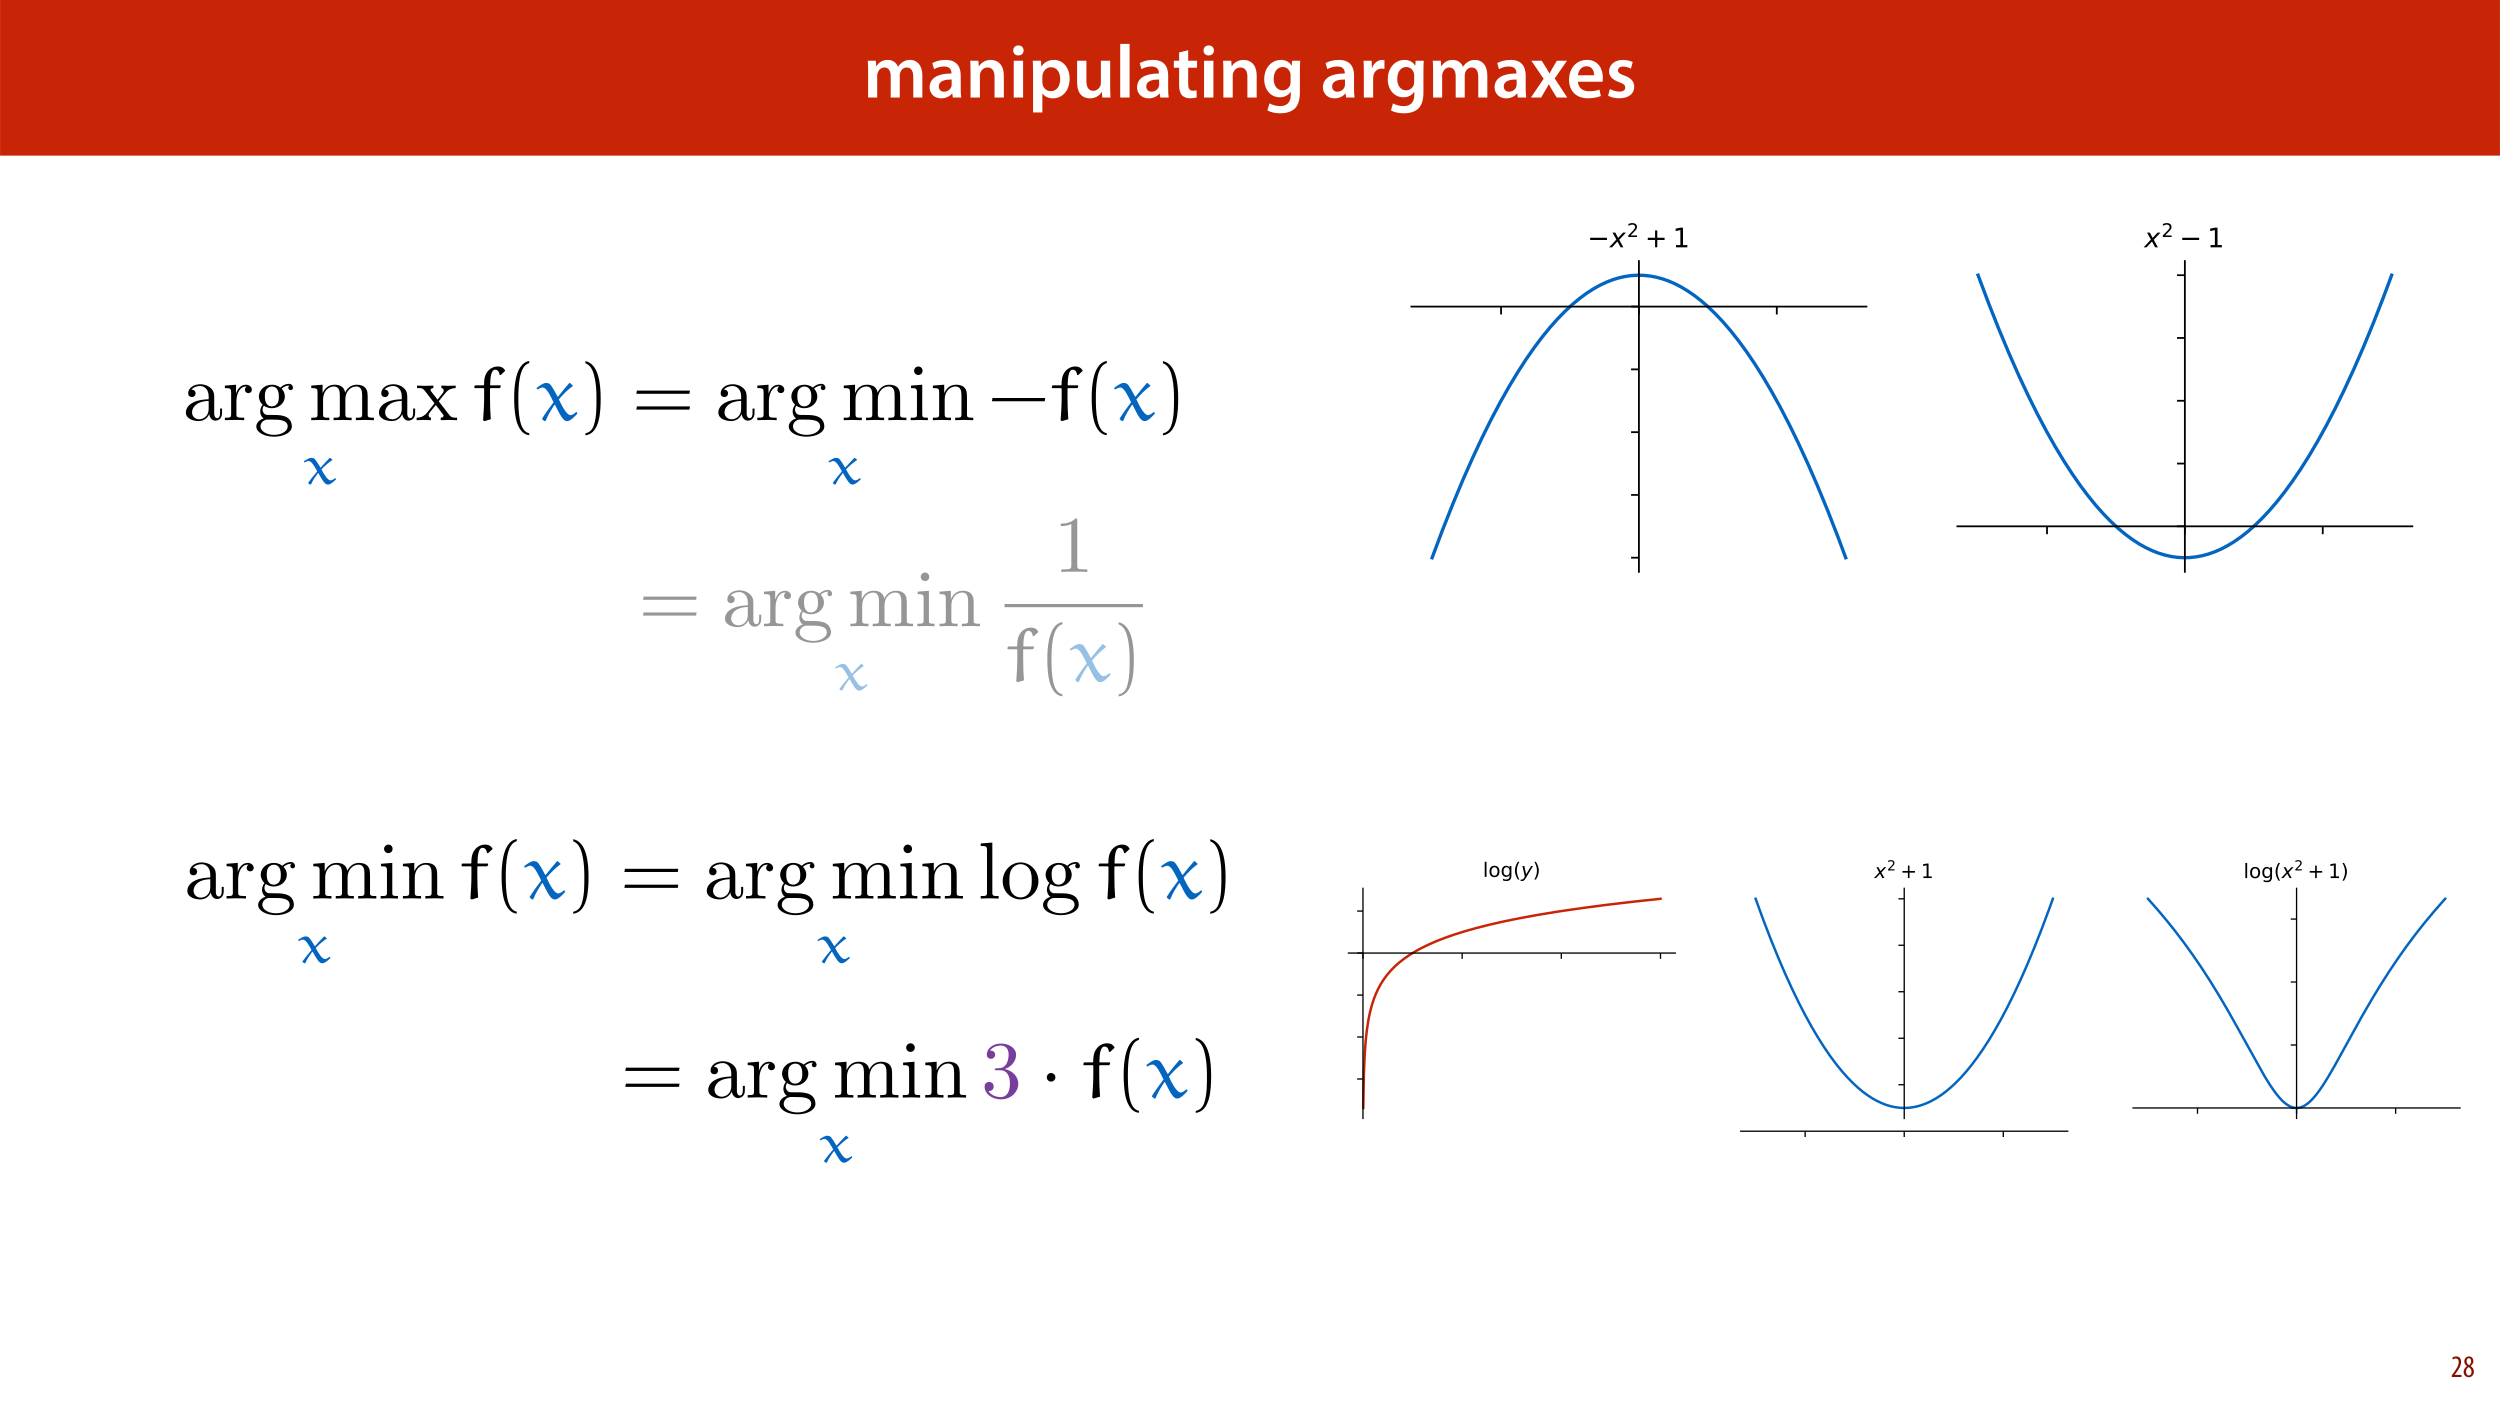 <?xml version="1.0" encoding="UTF-8"?>
<svg xmlns="http://www.w3.org/2000/svg" xmlns:xlink="http://www.w3.org/1999/xlink" width="1920pt" height="1080pt" viewBox="0 0 1920 1080" version="1.1">
<defs>
<g>
<symbol overflow="visible" id="glyph0-0">
<path style="stroke:none;" d="M 0 0 L 29 0 L 29 -40.594 L 0 -40.594 Z M 14.5 -22.906 L 4.641 -37.703 L 24.359 -37.703 Z M 16.234 -20.297 L 26.094 -35.094 L 26.094 -5.516 Z M 4.641 -2.906 L 14.5 -17.688 L 24.359 -2.906 Z M 2.906 -35.094 L 12.766 -20.297 L 2.906 -5.516 Z M 2.906 -35.094 "/>
</symbol>
<symbol overflow="visible" id="glyph0-1">
<path style="stroke:none;" d="M 3.828 0 L 10.781 0 L 10.781 -16.703 C 10.781 -17.516 10.906 -18.328 11.188 -19.031 C 11.828 -21 13.625 -23.078 16.297 -23.078 C 19.609 -23.078 21.172 -20.297 21.172 -16.359 L 21.172 0 L 28.125 0 L 28.125 -16.938 C 28.125 -17.75 28.297 -18.625 28.484 -19.312 C 29.234 -21.344 31.031 -23.078 33.469 -23.078 C 36.891 -23.078 38.516 -20.297 38.516 -15.609 L 38.516 0 L 45.469 0 L 45.469 -16.641 C 45.469 -25.688 40.719 -28.891 36.016 -28.891 C 33.703 -28.891 31.906 -28.297 30.328 -27.203 C 29 -26.391 27.844 -25.234 26.859 -23.656 L 26.734 -23.656 C 25.516 -26.797 22.625 -28.891 18.906 -28.891 C 14.156 -28.891 11.594 -26.281 10.203 -24.062 L 10.031 -24.062 L 9.75 -28.25 L 3.594 -28.25 C 3.766 -25.812 3.828 -23.078 3.828 -19.844 Z M 3.828 0 "/>
</symbol>
<symbol overflow="visible" id="glyph0-2">
<path style="stroke:none;" d="M 26.156 0 C 25.875 -1.734 25.75 -4.234 25.75 -6.781 L 25.75 -17 C 25.75 -23.141 23.141 -28.891 14.094 -28.891 C 9.625 -28.891 5.969 -27.672 3.891 -26.391 L 5.281 -21.75 C 7.188 -22.969 10.094 -23.844 12.875 -23.844 C 17.859 -23.844 18.625 -20.766 18.625 -18.906 L 18.625 -18.438 C 8.172 -18.5 1.859 -14.906 1.859 -7.766 C 1.859 -3.484 5.047 0.641 10.734 0.641 C 14.391 0.641 17.344 -0.922 19.078 -3.125 L 19.25 -3.125 L 19.719 0 Z M 18.797 -9.922 C 18.797 -9.453 18.734 -8.875 18.562 -8.359 C 17.922 -6.328 15.828 -4.469 12.984 -4.469 C 10.734 -4.469 8.938 -5.734 8.938 -8.531 C 8.938 -12.812 13.75 -13.922 18.797 -13.797 Z M 18.797 -9.922 "/>
</symbol>
<symbol overflow="visible" id="glyph0-3">
<path style="stroke:none;" d="M 3.828 0 L 11.016 0 L 11.016 -16.594 C 11.016 -17.406 11.078 -18.266 11.312 -18.906 C 12.062 -21.047 14.031 -23.078 16.875 -23.078 C 20.766 -23.078 22.266 -20.016 22.266 -15.953 L 22.266 0 L 29.406 0 L 29.406 -16.766 C 29.406 -25.688 24.297 -28.891 19.375 -28.891 C 14.672 -28.891 11.594 -26.219 10.375 -24.016 L 10.203 -24.016 L 9.859 -28.25 L 3.594 -28.25 C 3.766 -25.812 3.828 -23.078 3.828 -19.844 Z M 3.828 0 "/>
</symbol>
<symbol overflow="visible" id="glyph0-4">
<path style="stroke:none;" d="M 11.016 0 L 11.016 -28.25 L 3.828 -28.25 L 3.828 0 Z M 7.422 -40.016 C 5.047 -40.016 3.422 -38.344 3.422 -36.141 C 3.422 -33.984 4.984 -32.312 7.359 -32.312 C 9.859 -32.312 11.422 -33.984 11.422 -36.141 C 11.375 -38.344 9.859 -40.016 7.422 -40.016 Z M 7.422 -40.016 "/>
</symbol>
<symbol overflow="visible" id="glyph0-5">
<path style="stroke:none;" d="M 3.828 11.484 L 10.969 11.484 L 10.969 -3.125 L 11.078 -3.125 C 12.531 -0.875 15.484 0.641 19.031 0.641 C 25.469 0.641 31.906 -4.297 31.906 -14.5 C 31.906 -23.312 26.5 -28.891 20.016 -28.891 C 15.719 -28.891 12.406 -27.094 10.328 -23.891 L 10.203 -23.891 L 9.859 -28.25 L 3.594 -28.25 C 3.719 -25.578 3.828 -22.562 3.828 -18.844 Z M 10.969 -16.188 C 10.969 -16.766 11.078 -17.406 11.25 -17.984 C 11.953 -21.109 14.672 -23.266 17.625 -23.266 C 22.219 -23.266 24.656 -19.203 24.656 -14.203 C 24.656 -8.641 21.984 -4.875 17.453 -4.875 C 14.438 -4.875 11.891 -6.953 11.188 -9.859 C 11.016 -10.5 10.969 -11.141 10.969 -11.828 Z M 10.969 -16.188 "/>
</symbol>
<symbol overflow="visible" id="glyph0-6">
<path style="stroke:none;" d="M 29.109 -28.25 L 21.984 -28.25 L 21.984 -11.188 C 21.984 -10.375 21.812 -9.625 21.578 -8.984 C 20.828 -7.188 18.969 -5.156 16.125 -5.156 C 12.359 -5.156 10.844 -8.172 10.844 -12.875 L 10.844 -28.25 L 3.719 -28.25 L 3.719 -11.656 C 3.719 -2.438 8.406 0.641 13.578 0.641 C 18.625 0.641 21.406 -2.266 22.625 -4.297 L 22.734 -4.297 L 23.078 0 L 29.344 0 C 29.234 -2.312 29.109 -5.109 29.109 -8.469 Z M 29.109 -28.25 "/>
</symbol>
<symbol overflow="visible" id="glyph0-7">
<path style="stroke:none;" d="M 3.828 0 L 11.016 0 L 11.016 -41.188 L 3.828 -41.188 Z M 3.828 0 "/>
</symbol>
<symbol overflow="visible" id="glyph0-8">
<path style="stroke:none;" d="M 5.047 -34.625 L 5.047 -28.25 L 0.984 -28.25 L 0.984 -22.906 L 5.047 -22.906 L 5.047 -9.625 C 5.047 -5.922 5.734 -3.359 7.25 -1.734 C 8.578 -0.297 10.781 0.578 13.391 0.578 C 15.656 0.578 17.516 0.297 18.562 -0.109 L 18.438 -5.562 C 17.812 -5.391 16.875 -5.219 15.656 -5.219 C 12.938 -5.219 12 -7.016 12 -10.438 L 12 -22.906 L 18.797 -22.906 L 18.797 -28.25 L 12 -28.25 L 12 -36.312 Z M 5.047 -34.625 "/>
</symbol>
<symbol overflow="visible" id="glyph0-9">
<path style="stroke:none;" d="M 23.438 -28.25 L 23.141 -24.469 L 23.031 -24.469 C 21.688 -26.797 19.141 -28.891 14.844 -28.891 C 8.062 -28.891 2.031 -23.266 2.031 -13.984 C 2.031 -5.969 7.016 -0.172 14.031 -0.172 C 17.75 -0.172 20.641 -1.859 22.266 -4.344 L 22.391 -4.344 L 22.391 -1.906 C 22.391 4.172 18.906 6.609 14.266 6.609 C 10.844 6.609 7.828 5.516 6.031 4.469 L 4.469 9.859 C 6.906 11.375 10.734 12.125 14.328 12.125 C 18.219 12.125 22.266 11.312 25.234 8.703 C 28.188 6.031 29.406 1.797 29.406 -4.125 L 29.406 -20.125 C 29.406 -24.016 29.516 -26.328 29.641 -28.25 Z M 22.266 -12.359 C 22.266 -11.547 22.156 -10.562 21.984 -9.797 C 21.172 -7.25 18.844 -5.516 16.188 -5.516 C 11.719 -5.516 9.281 -9.391 9.281 -14.203 C 9.281 -19.953 12.234 -23.438 16.234 -23.438 C 19.25 -23.438 21.281 -21.453 22.047 -18.844 C 22.219 -18.266 22.266 -17.578 22.266 -16.938 Z M 22.266 -12.359 "/>
</symbol>
<symbol overflow="visible" id="glyph0-10">
<path style="stroke:none;" d=""/>
</symbol>
<symbol overflow="visible" id="glyph0-11">
<path style="stroke:none;" d="M 3.828 0 L 10.969 0 L 10.969 -14.609 C 10.969 -15.422 11.078 -16.188 11.188 -16.812 C 11.828 -20.016 14.156 -22.219 17.578 -22.219 C 18.438 -22.219 19.078 -22.094 19.656 -21.984 L 19.656 -28.703 C 19.078 -28.828 18.672 -28.891 17.984 -28.891 C 14.969 -28.891 11.656 -26.859 10.266 -22.859 L 10.031 -22.859 L 9.797 -28.25 L 3.594 -28.25 C 3.766 -25.688 3.828 -22.969 3.828 -19.141 Z M 3.828 0 "/>
</symbol>
<symbol overflow="visible" id="glyph0-12">
<path style="stroke:none;" d="M 0.641 -28.25 L 10.094 -14.391 L 0.297 0 L 8.172 0 L 11.422 -5.625 C 12.359 -7.188 13.172 -8.578 13.984 -10.203 L 14.094 -10.203 C 14.906 -8.641 15.719 -7.141 16.641 -5.625 L 20.125 0 L 28.188 0 L 18.562 -14.672 L 28.016 -28.25 L 20.234 -28.25 L 17.109 -23.031 C 16.297 -21.578 15.484 -20.125 14.672 -18.562 L 14.5 -18.562 C 13.688 -20.016 12.875 -21.406 11.953 -22.906 L 8.578 -28.25 Z M 0.641 -28.25 "/>
</symbol>
<symbol overflow="visible" id="glyph0-13">
<path style="stroke:none;" d="M 27.781 -12.125 C 27.891 -12.766 28.016 -13.797 28.016 -15.141 C 28.016 -21.344 25 -28.891 15.828 -28.891 C 6.781 -28.891 2.031 -21.516 2.031 -13.688 C 2.031 -5.047 7.422 0.578 16.594 0.578 C 20.641 0.578 24.016 -0.172 26.453 -1.156 L 25.406 -6.094 C 23.266 -5.281 20.875 -4.812 17.578 -4.812 C 13.047 -4.812 9.047 -7.016 8.875 -12.125 Z M 8.875 -17.109 C 9.156 -20.016 11.016 -24.016 15.422 -24.016 C 20.188 -24.016 21.344 -19.719 21.281 -17.109 Z M 8.875 -17.109 "/>
</symbol>
<symbol overflow="visible" id="glyph0-14">
<path style="stroke:none;" d="M 2.094 -1.391 C 4.172 -0.234 7.25 0.578 10.672 0.578 C 18.156 0.578 22.156 -3.125 22.156 -8.234 C 22.094 -12.406 19.719 -15.016 14.609 -16.875 C 11.016 -18.156 9.688 -19.031 9.688 -20.828 C 9.688 -22.562 11.078 -23.781 13.625 -23.781 C 16.125 -23.781 18.391 -22.859 19.609 -22.156 L 21 -27.203 C 19.375 -28.078 16.641 -28.891 13.516 -28.891 C 6.953 -28.891 2.844 -25 2.844 -20.016 C 2.781 -16.703 5.109 -13.688 10.609 -11.781 C 14.094 -10.562 15.25 -9.562 15.25 -7.656 C 15.25 -5.797 13.859 -4.531 10.734 -4.531 C 8.172 -4.531 5.109 -5.562 3.484 -6.547 Z M 2.094 -1.391 "/>
</symbol>
<symbol overflow="visible" id="glyph1-0">
<path style="stroke:none;" d="M 0 0 L 12 0 L 12 -16.797 L 0 -16.797 Z M 6 -9.484 L 1.922 -15.594 L 10.078 -15.594 Z M 6.719 -8.406 L 10.797 -14.516 L 10.797 -2.281 Z M 1.922 -1.203 L 6 -7.312 L 10.078 -1.203 Z M 1.203 -14.516 L 5.281 -8.406 L 1.203 -2.281 Z M 1.203 -14.516 "/>
</symbol>
<symbol overflow="visible" id="glyph1-1">
<path style="stroke:none;" d="M 8.281 0 L 8.281 -1.625 L 3.078 -1.625 L 3.078 -1.688 L 4.125 -3.125 C 6.047 -5.766 7.969 -8.594 7.969 -11.516 C 7.969 -13.875 6.844 -15.797 4.25 -15.797 C 2.828 -15.797 1.75 -15.188 1.203 -14.734 L 1.656 -13.344 C 2.062 -13.609 2.781 -14.203 3.906 -14.203 C 5.375 -14.203 6.141 -13.156 6.141 -11.422 C 6.141 -8.5 3.938 -5.562 2.094 -3 L 0.766 -1.203 L 0.766 0 Z M 8.281 0 "/>
</symbol>
<symbol overflow="visible" id="glyph1-2">
<path style="stroke:none;" d="M 4.562 0.188 C 6.953 0.188 8.562 -1.703 8.562 -4.125 C 8.562 -6 7.516 -7.422 6.078 -8.375 L 6.078 -8.453 C 7.516 -9.438 8.156 -10.75 8.156 -12.125 C 8.156 -13.922 7.062 -15.797 4.828 -15.797 C 2.875 -15.797 1.172 -14.297 1.172 -11.906 C 1.172 -10.578 1.922 -9.219 3.219 -8.328 L 3.234 -8.281 C 1.969 -7.391 0.672 -6 0.672 -3.812 C 0.672 -1.875 1.969 0.188 4.562 0.188 Z M 4.625 -1.172 C 3.281 -1.172 2.5 -2.375 2.5 -4.125 C 2.5 -5.5 3.266 -6.844 4.516 -7.609 C 5.719 -6.812 6.75 -5.812 6.75 -4.016 C 6.75 -2.062 5.781 -1.172 4.625 -1.172 Z M 4.688 -14.422 C 5.812 -14.422 6.438 -13.422 6.438 -11.906 C 6.438 -10.734 5.812 -9.703 4.875 -9.031 C 3.906 -9.641 2.953 -10.438 2.953 -12.031 C 2.953 -13.438 3.641 -14.422 4.688 -14.422 Z M 4.688 -14.422 "/>
</symbol>
<symbol overflow="visible" id="glyph2-0">
<path style="stroke:none;" d=""/>
</symbol>
<symbol overflow="visible" id="glyph2-1">
<path style="stroke:none;" d="M 20.516 -4.688 C 20.766 -2.219 22.438 0.375 25.328 0.375 C 26.625 0.375 30.375 -0.5 30.375 -5.484 L 30.375 -8.938 L 28.844 -8.938 L 28.844 -5.484 C 28.844 -1.906 27.297 -1.547 26.625 -1.547 C 24.594 -1.547 24.344 -4.312 24.344 -4.625 L 24.344 -16.953 C 24.344 -19.531 24.344 -21.938 22.125 -24.219 C 19.719 -26.625 16.641 -27.609 13.688 -27.609 C 8.625 -27.609 4.375 -24.719 4.375 -20.641 C 4.375 -18.797 5.609 -17.75 7.203 -17.75 C 8.938 -17.75 10.047 -18.984 10.047 -20.578 C 10.047 -21.328 9.734 -23.359 6.906 -23.422 C 8.562 -25.578 11.578 -26.25 13.562 -26.25 C 16.578 -26.25 20.094 -23.844 20.094 -18.359 L 20.094 -16.078 C 16.953 -15.906 12.641 -15.719 8.75 -13.859 C 4.125 -11.766 2.594 -8.562 2.594 -5.859 C 2.594 -0.859 8.562 0.672 12.453 0.672 C 16.516 0.672 19.344 -1.781 20.516 -4.688 Z M 20.094 -14.797 L 20.094 -8.625 C 20.094 -2.766 15.656 -0.672 12.875 -0.672 C 9.859 -0.672 7.328 -2.828 7.328 -5.922 C 7.328 -9.312 9.922 -14.422 20.094 -14.797 Z M 20.094 -14.797 "/>
</symbol>
<symbol overflow="visible" id="glyph2-2">
<path style="stroke:none;" d="M 10.297 -20.453 L 10.297 -27.234 L 1.719 -26.562 L 1.719 -24.656 C 6.047 -24.656 6.531 -24.219 6.531 -21.203 L 6.531 -4.688 C 6.531 -1.906 5.859 -1.906 1.719 -1.906 L 1.719 0 C 4.125 -0.062 7.031 -0.188 8.75 -0.188 C 11.219 -0.188 14.109 -0.188 16.578 0 L 16.578 -1.906 L 15.281 -1.906 C 10.719 -1.906 10.594 -2.594 10.594 -4.812 L 10.594 -14.297 C 10.594 -20.391 13.188 -25.875 17.875 -25.875 C 18.297 -25.875 18.422 -25.875 18.547 -25.828 C 18.359 -25.766 17.125 -25.016 17.125 -23.422 C 17.125 -21.688 18.422 -20.766 19.781 -20.766 C 20.891 -20.766 22.438 -21.5 22.438 -23.484 C 22.438 -25.453 20.516 -27.234 17.875 -27.234 C 13.375 -27.234 11.156 -23.109 10.297 -20.453 Z M 10.297 -20.453 "/>
</symbol>
<symbol overflow="visible" id="glyph2-3">
<path style="stroke:none;" d="M 13.688 -10.594 C 8.312 -10.594 8.312 -16.766 8.312 -18.172 C 8.312 -19.844 8.375 -21.812 9.312 -23.359 C 9.797 -24.094 11.219 -25.828 13.688 -25.828 C 19.047 -25.828 19.047 -19.656 19.047 -18.234 C 19.047 -16.578 18.984 -14.609 18.062 -13.062 C 17.562 -12.328 16.141 -10.594 13.688 -10.594 Z M 6.531 -8.203 C 6.531 -8.438 6.531 -9.859 7.578 -11.094 C 9.984 -9.359 12.516 -9.188 13.688 -9.188 C 19.406 -9.188 23.656 -13.438 23.656 -18.172 C 23.656 -20.453 22.672 -22.734 21.141 -24.156 C 23.359 -26.25 25.578 -26.562 26.688 -26.562 C 26.812 -26.562 27.109 -26.562 27.297 -26.5 C 26.625 -26.25 26.312 -25.578 26.312 -24.828 C 26.312 -23.781 27.109 -23.047 28.094 -23.047 C 28.719 -23.047 29.891 -23.484 29.891 -24.891 C 29.891 -25.938 29.156 -27.922 26.75 -27.922 C 25.516 -27.922 22.797 -27.547 20.219 -25.016 C 17.625 -27.047 15.031 -27.234 13.688 -27.234 C 7.953 -27.234 3.703 -22.984 3.703 -18.234 C 3.703 -15.531 5.047 -13.188 6.594 -11.891 C 5.797 -10.969 4.688 -8.938 4.688 -6.781 C 4.688 -4.875 5.484 -2.531 7.391 -1.297 C 3.703 -0.25 1.719 2.406 1.719 4.875 C 1.719 9.312 7.828 12.688 15.344 12.688 C 22.609 12.688 29.031 9.547 29.031 4.75 C 29.031 2.594 28.156 -0.547 25.016 -2.281 C 21.75 -4 18.172 -4 14.422 -4 C 12.875 -4 10.234 -4 9.797 -4.062 C 7.828 -4.312 6.531 -6.219 6.531 -8.203 Z M 15.406 11.281 C 9.188 11.281 4.938 8.141 4.938 4.875 C 4.938 2.031 7.266 -0.25 9.984 -0.438 L 13.625 -0.438 C 18.922 -0.438 25.828 -0.438 25.828 4.875 C 25.828 8.203 21.453 11.281 15.406 11.281 Z M 15.406 11.281 "/>
</symbol>
<symbol overflow="visible" id="glyph2-4">
<path style="stroke:none;" d="M 6.781 -21.203 L 6.781 -4.688 C 6.781 -1.906 6.094 -1.906 1.969 -1.906 L 1.969 0 C 4.125 -0.062 7.266 -0.188 8.938 -0.188 C 10.531 -0.188 13.75 -0.062 15.844 0 L 15.844 -1.906 C 11.703 -1.906 11.031 -1.906 11.031 -4.688 L 11.031 -16.016 C 11.031 -22.438 15.406 -25.875 19.344 -25.875 C 23.234 -25.875 23.906 -22.562 23.906 -19.047 L 23.906 -4.688 C 23.906 -1.906 23.234 -1.906 19.109 -1.906 L 19.109 0 C 21.266 -0.062 24.406 -0.188 26.062 -0.188 C 27.672 -0.188 30.875 -0.062 32.969 0 L 32.969 -1.906 C 28.844 -1.906 28.156 -1.906 28.156 -4.688 L 28.156 -16.016 C 28.156 -22.438 32.531 -25.875 36.484 -25.875 C 40.359 -25.875 41.047 -22.562 41.047 -19.047 L 41.047 -4.688 C 41.047 -1.906 40.359 -1.906 36.234 -1.906 L 36.234 0 C 38.391 -0.062 41.531 -0.188 43.203 -0.188 C 44.797 -0.188 48 -0.062 50.094 0 L 50.094 -1.906 C 46.891 -1.906 45.359 -1.906 45.297 -3.766 L 45.297 -15.531 C 45.297 -20.828 45.297 -22.734 43.391 -24.953 C 42.516 -26 40.484 -27.234 36.906 -27.234 C 31.734 -27.234 29.031 -23.547 27.984 -21.203 C 27.109 -26.562 22.562 -27.234 19.781 -27.234 C 15.281 -27.234 12.391 -24.594 10.656 -20.766 L 10.656 -27.234 L 1.969 -26.562 L 1.969 -24.656 C 6.281 -24.656 6.781 -24.219 6.781 -21.203 Z M 6.781 -21.203 "/>
</symbol>
<symbol overflow="visible" id="glyph2-5">
<path style="stroke:none;" d="M 17.688 -14.484 C 19.531 -16.828 21.875 -19.844 23.359 -21.453 C 25.266 -23.656 27.797 -24.594 30.688 -24.656 L 30.688 -26.562 C 29.094 -26.438 27.234 -26.375 25.641 -26.375 C 23.781 -26.375 20.516 -26.5 19.719 -26.562 L 19.719 -24.656 C 21.016 -24.531 21.5 -23.719 21.5 -22.734 C 21.5 -21.75 20.891 -20.953 20.578 -20.578 L 16.766 -15.781 L 11.953 -22 C 11.406 -22.609 11.406 -22.734 11.406 -23.109 C 11.406 -24.031 12.328 -24.594 13.562 -24.656 L 13.562 -26.562 C 11.953 -26.5 7.891 -26.375 6.906 -26.375 C 5.609 -26.375 2.719 -26.438 1.047 -26.562 L 1.047 -24.656 C 5.359 -24.656 5.422 -24.594 8.312 -20.891 L 14.422 -12.938 L 8.625 -5.609 C 5.672 -2.031 2.031 -1.906 0.734 -1.906 L 0.734 0 C 2.344 -0.125 4.25 -0.188 5.859 -0.188 C 7.641 -0.188 10.234 -0.062 11.703 0 L 11.703 -1.906 C 10.359 -2.094 9.922 -2.891 9.922 -3.828 C 9.922 -5.172 11.703 -7.203 15.469 -11.641 L 20.156 -5.484 C 20.641 -4.812 21.453 -3.828 21.453 -3.453 C 21.453 -2.891 20.891 -1.969 19.234 -1.906 L 19.234 0 C 21.078 -0.062 24.531 -0.188 25.875 -0.188 C 27.547 -0.188 29.953 -0.125 31.797 0 L 31.797 -1.906 C 28.469 -1.906 27.359 -2.031 25.938 -3.828 Z M 17.688 -14.484 "/>
</symbol>
<symbol overflow="visible" id="glyph2-6">
<path style="stroke:none;" d="M 10.906 -27.234 L 2.281 -26.562 L 2.281 -24.656 C 6.281 -24.656 6.844 -24.281 6.844 -21.266 L 6.844 -4.688 C 6.844 -1.906 6.156 -1.906 2.031 -1.906 L 2.031 0 C 4 -0.062 7.328 -0.188 8.812 -0.188 C 10.969 -0.188 13.125 -0.062 15.219 0 L 15.219 -1.906 C 11.156 -1.906 10.906 -2.219 10.906 -4.625 Z M 11.156 -37.969 C 11.156 -39.938 9.609 -41.234 7.891 -41.234 C 5.984 -41.234 4.625 -39.562 4.625 -37.969 C 4.625 -36.297 5.984 -34.688 7.891 -34.688 C 9.609 -34.688 11.156 -35.984 11.156 -37.969 Z M 11.156 -37.969 "/>
</symbol>
<symbol overflow="visible" id="glyph2-7">
<path style="stroke:none;" d="M 6.781 -21.203 L 6.781 -4.688 C 6.781 -1.906 6.094 -1.906 1.969 -1.906 L 1.969 0 C 4.125 -0.062 7.266 -0.188 8.938 -0.188 C 10.531 -0.188 13.75 -0.062 15.844 0 L 15.844 -1.906 C 11.703 -1.906 11.031 -1.906 11.031 -4.688 L 11.031 -16.016 C 11.031 -22.438 15.406 -25.875 19.344 -25.875 C 23.234 -25.875 23.906 -22.562 23.906 -19.047 L 23.906 -4.688 C 23.906 -1.906 23.234 -1.906 19.109 -1.906 L 19.109 0 C 21.266 -0.062 24.406 -0.188 26.062 -0.188 C 27.672 -0.188 30.875 -0.062 32.969 0 L 32.969 -1.906 C 29.766 -1.906 28.219 -1.906 28.156 -3.766 L 28.156 -15.531 C 28.156 -20.828 28.156 -22.734 26.25 -24.953 C 25.391 -26 23.359 -27.234 19.781 -27.234 C 15.281 -27.234 12.391 -24.594 10.656 -20.766 L 10.656 -27.234 L 1.969 -26.562 L 1.969 -24.656 C 6.281 -24.656 6.781 -24.219 6.781 -21.203 Z M 6.781 -21.203 "/>
</symbol>
<symbol overflow="visible" id="glyph2-8">
<path style="stroke:none;" d="M 18.125 -39.438 C 18.125 -40.922 18.125 -41.047 16.703 -41.047 C 12.875 -37.094 7.453 -37.094 5.484 -37.094 L 5.484 -35.188 C 6.719 -35.188 10.359 -35.188 13.562 -36.797 L 13.562 -4.875 C 13.562 -2.656 13.375 -1.906 7.828 -1.906 L 5.859 -1.906 L 5.859 0 C 8.016 -0.188 13.375 -0.188 15.844 -0.188 C 18.297 -0.188 23.656 -0.188 25.828 0 L 25.828 -1.906 L 23.844 -1.906 C 18.297 -1.906 18.125 -2.594 18.125 -4.875 Z M 18.125 -39.438 "/>
</symbol>
<symbol overflow="visible" id="glyph3-0">
<path style="stroke:none;" d=""/>
</symbol>
<symbol overflow="visible" id="glyph3-1">
<path style="stroke:none;" d="M 21.922 -19.938 C 21.828 -20.016 21.703 -20.016 21.609 -20.016 C 21.484 -20.016 21.391 -20.016 21.312 -19.938 C 19.203 -17.734 16.312 -14.719 14.531 -12.641 L 14.234 -12.688 C 12.859 -15.094 10.828 -18.203 9.844 -19.203 C 9.188 -19.844 8.031 -20.016 7.203 -20.016 C 5.516 -20.016 3.109 -18.422 1.422 -17.25 L 2.156 -16.484 C 3.016 -17 4.234 -17.562 5.219 -17.562 C 7.594 -17.562 9.922 -12.984 11.828 -9.625 C 9.453 -6.859 6.984 -3.875 4.875 -0.906 L 4.875 -0.562 L 6.297 0.516 L 7.078 0.344 C 8.5 -2.984 10.438 -5.656 12.344 -8.234 L 12.688 -8.234 C 15.922 -2.672 17.562 0.516 20.062 0.516 C 22.094 0.516 24.594 -1.891 26.312 -3.531 L 25.922 -4.359 L 25.5 -4.359 C 24.547 -3.625 23.25 -2.719 22.047 -2.719 C 19.891 -2.719 17.078 -7.25 15.016 -11.172 C 17.594 -13.812 20.703 -16.609 23.422 -18.297 C 23.516 -18.328 23.562 -18.375 23.562 -18.5 C 23.562 -18.547 23.469 -18.641 23.375 -18.688 Z M 21.922 -19.938 "/>
</symbol>
<symbol overflow="visible" id="glyph4-0">
<path style="stroke:none;" d=""/>
</symbol>
<symbol overflow="visible" id="glyph4-1">
<path style="stroke:none;" d="M 2.891 -26.75 L 2.469 -26.375 L 2.219 -25.016 L 2.531 -24.594 L 9.422 -24.594 L 9.797 -24.094 L 9.797 -17.438 C 9.797 -11.828 9.422 -6.047 9 0.062 L 10.047 0.734 L 14.906 -0.734 C 14.484 -5.734 14.297 -11.578 14.297 -17.375 L 14.297 -24.219 L 14.672 -24.594 L 21.75 -24.594 L 22.188 -24.953 L 22.609 -26.312 L 22.312 -26.75 L 14.672 -26.75 L 14.422 -27.109 C 14.422 -33.406 15.469 -38.766 18.125 -38.766 C 21.016 -38.766 21.453 -36.109 21.688 -34.812 L 22.438 -34.578 L 26 -37.906 C 25.203 -39.562 23.609 -41.234 20.281 -41.234 C 16.391 -41.234 12.688 -38.953 10.844 -34.641 C 9.859 -32.422 9.734 -29.266 9.734 -27.109 L 9.359 -26.75 Z M 2.891 -26.75 "/>
</symbol>
<symbol overflow="visible" id="glyph4-2">
<path style="stroke:none;" d="M 26 -28.469 C 25.875 -28.594 25.766 -28.594 25.641 -28.594 C 25.453 -28.594 25.328 -28.594 25.266 -28.469 C 22.562 -25.328 18.922 -21.016 16.703 -18.062 L 16.328 -18.125 C 14.547 -21.562 12.016 -26 10.719 -27.422 C 9.859 -28.344 8.438 -28.594 7.391 -28.594 C 5.359 -28.594 2.281 -26.312 0.125 -24.656 L 0.984 -23.547 C 2.094 -24.281 3.641 -25.078 4.938 -25.078 C 7.953 -25.078 10.906 -18.484 13.25 -13.75 C 10.234 -9.797 7.156 -5.547 4.5 -1.297 L 4.5 -0.797 L 6.219 0.734 L 7.203 0.5 C 9.062 -4.25 11.531 -8.078 13.922 -11.766 L 14.359 -11.766 C 18.422 -3.828 20.516 0.734 23.656 0.734 C 26.25 0.734 29.391 -2.719 31.547 -5.047 L 31.062 -6.219 L 30.562 -6.219 C 29.328 -5.172 27.672 -3.875 26.188 -3.875 C 23.484 -3.875 19.844 -10.422 17.312 -15.953 C 20.516 -19.719 24.469 -23.719 27.922 -26.125 C 28.047 -26.188 28.094 -26.25 28.094 -26.438 C 28.094 -26.5 27.984 -26.625 27.922 -26.688 Z M 26 -28.469 "/>
</symbol>
<symbol overflow="visible" id="glyph5-0">
<path style="stroke:none;" d=""/>
</symbol>
<symbol overflow="visible" id="glyph5-1">
<path style="stroke:none;" d="M 18.547 10.047 C 10.594 8.5 10.172 -6.469 10.172 -16.891 C 10.172 -26.188 10.719 -41.844 18.547 -43.812 L 18.547 -45.484 C 12.141 -44.375 9.359 -37.344 8.203 -31.422 C 7.266 -26.812 6.969 -22 6.969 -17.25 C 6.969 -12.266 7.203 -7.266 8.078 -2.344 C 9.125 3.516 12.078 10.969 18.547 11.531 Z M 18.547 10.047 "/>
</symbol>
<symbol overflow="visible" id="glyph5-2">
<path style="stroke:none;" d="M 5.297 -43.688 C 10.297 -41.906 11.703 -36.109 12.641 -31.484 C 13.562 -26.75 13.797 -21.812 13.797 -17.016 C 13.797 -9.984 13.922 -2.469 11.703 4.125 C 10.469 7.828 8.141 9.422 5.297 10.172 L 5.297 11.641 C 16.328 10.234 17.016 -6.219 17.016 -16.766 C 17.016 -27.047 15.719 -43.203 5.297 -45.359 Z M 5.297 -43.688 "/>
</symbol>
<symbol overflow="visible" id="glyph5-3">
<path style="stroke:none;" d="M 44.125 -20.281 L 44.5 -22.734 L 3.766 -22.734 L 3.328 -20.281 Z M 44.125 -8.141 L 44.5 -10.594 L 3.766 -10.594 L 3.328 -8.141 Z M 44.125 -8.141 "/>
</symbol>
<symbol overflow="visible" id="glyph6-0">
<path style="stroke:none;" d=""/>
</symbol>
<symbol overflow="visible" id="glyph6-1">
<path style="stroke:none;" d="M 43.391 -14.547 L 43.75 -17.016 L 3.266 -17.016 L 2.828 -14.547 Z M 43.391 -14.547 "/>
</symbol>
<symbol overflow="visible" id="glyph7-0">
<path style="stroke:none;" d=""/>
</symbol>
<symbol overflow="visible" id="glyph7-1">
<path style="stroke:none;" d="M 20.625 -4.703 C 20.875 -2.234 22.547 0.375 25.453 0.375 C 26.75 0.375 30.531 -0.5 30.531 -5.516 L 30.531 -8.984 L 28.984 -8.984 L 28.984 -5.516 C 28.984 -1.922 27.438 -1.547 26.75 -1.547 C 24.719 -1.547 24.469 -4.328 24.469 -4.641 L 24.469 -17.031 C 24.469 -19.641 24.469 -22.047 22.234 -24.344 C 19.812 -26.75 16.719 -27.75 13.75 -27.75 C 8.672 -27.75 4.391 -24.844 4.391 -20.75 C 4.391 -18.891 5.641 -17.844 7.25 -17.844 C 8.984 -17.844 10.094 -19.078 10.094 -20.688 C 10.094 -21.438 9.781 -23.469 6.938 -23.531 C 8.609 -25.703 11.641 -26.391 13.625 -26.391 C 16.656 -26.391 20.188 -23.969 20.188 -18.453 L 20.188 -16.172 C 17.031 -15.984 12.703 -15.797 8.797 -13.938 C 4.156 -11.828 2.594 -8.609 2.594 -5.891 C 2.594 -0.859 8.609 0.688 12.516 0.688 C 16.594 0.688 19.453 -1.797 20.625 -4.703 Z M 20.188 -14.859 L 20.188 -8.672 C 20.188 -2.781 15.734 -0.688 12.938 -0.688 C 9.906 -0.688 7.375 -2.844 7.375 -5.953 C 7.375 -9.359 9.969 -14.5 20.188 -14.859 Z M 20.188 -14.859 "/>
</symbol>
<symbol overflow="visible" id="glyph7-2">
<path style="stroke:none;" d="M 10.344 -20.562 L 10.344 -27.375 L 1.734 -26.688 L 1.734 -24.781 C 6.062 -24.781 6.562 -24.344 6.562 -21.312 L 6.562 -4.703 C 6.562 -1.922 5.891 -1.922 1.734 -1.922 L 1.734 0 C 4.156 -0.062 7.062 -0.188 8.797 -0.188 C 11.266 -0.188 14.188 -0.188 16.656 0 L 16.656 -1.922 L 15.359 -1.922 C 10.781 -1.922 10.656 -2.594 10.656 -4.828 L 10.656 -14.375 C 10.656 -20.5 13.25 -26.016 17.969 -26.016 C 18.391 -26.016 18.516 -26.016 18.641 -25.953 C 18.453 -25.891 17.219 -25.141 17.219 -23.531 C 17.219 -21.797 18.516 -20.875 19.875 -20.875 C 21 -20.875 22.547 -21.609 22.547 -23.594 C 22.547 -25.578 20.625 -27.375 17.969 -27.375 C 13.438 -27.375 11.203 -23.234 10.344 -20.562 Z M 10.344 -20.562 "/>
</symbol>
<symbol overflow="visible" id="glyph7-3">
<path style="stroke:none;" d="M 13.75 -10.656 C 8.359 -10.656 8.359 -16.844 8.359 -18.266 C 8.359 -19.938 8.422 -21.922 9.359 -23.469 C 9.844 -24.219 11.266 -25.953 13.75 -25.953 C 19.141 -25.953 19.141 -19.766 19.141 -18.328 C 19.141 -16.656 19.078 -14.672 18.141 -13.125 C 17.656 -12.391 16.234 -10.656 13.75 -10.656 Z M 6.562 -8.234 C 6.562 -8.484 6.562 -9.906 7.625 -11.156 C 10.031 -9.422 12.578 -9.234 13.75 -9.234 C 19.516 -9.234 23.781 -13.5 23.781 -18.266 C 23.781 -20.562 22.797 -22.859 21.25 -24.281 C 23.469 -26.391 25.703 -26.688 26.812 -26.688 C 26.938 -26.688 27.25 -26.688 27.438 -26.641 C 26.75 -26.391 26.453 -25.703 26.453 -24.953 C 26.453 -23.906 27.25 -23.172 28.25 -23.172 C 28.859 -23.172 30.047 -23.594 30.047 -25.016 C 30.047 -26.078 29.297 -28.062 26.875 -28.062 C 25.641 -28.062 22.922 -27.688 20.312 -25.141 C 17.719 -27.188 15.109 -27.375 13.75 -27.375 C 7.984 -27.375 3.719 -23.109 3.719 -18.328 C 3.719 -15.609 5.078 -13.25 6.625 -11.953 C 5.828 -11.031 4.703 -8.984 4.703 -6.812 C 4.703 -4.891 5.516 -2.547 7.438 -1.297 C 3.719 -0.25 1.734 2.422 1.734 4.891 C 1.734 9.359 7.859 12.766 15.422 12.766 C 22.734 12.766 29.172 9.594 29.172 4.766 C 29.172 2.594 28.312 -0.562 25.141 -2.297 C 21.859 -4.031 18.266 -4.031 14.5 -4.031 C 12.938 -4.031 10.281 -4.031 9.844 -4.094 C 7.859 -4.328 6.562 -6.25 6.562 -8.234 Z M 15.484 11.328 C 9.234 11.328 4.953 8.172 4.953 4.891 C 4.953 2.047 7.312 -0.25 10.031 -0.438 L 13.688 -0.438 C 19.016 -0.438 25.953 -0.438 25.953 4.891 C 25.953 8.234 21.547 11.328 15.484 11.328 Z M 15.484 11.328 "/>
</symbol>
<symbol overflow="visible" id="glyph7-4">
<path style="stroke:none;" d="M 6.812 -21.312 L 6.812 -4.703 C 6.812 -1.922 6.125 -1.922 1.984 -1.922 L 1.984 0 C 4.156 -0.062 7.312 -0.188 8.984 -0.188 C 10.594 -0.188 13.812 -0.062 15.922 0 L 15.922 -1.922 C 11.766 -1.922 11.094 -1.922 11.094 -4.703 L 11.094 -16.109 C 11.094 -22.547 15.484 -26.016 19.453 -26.016 C 23.344 -26.016 24.031 -22.672 24.031 -19.141 L 24.031 -4.703 C 24.031 -1.922 23.344 -1.922 19.203 -1.922 L 19.203 0 C 21.375 -0.062 24.531 -0.188 26.203 -0.188 C 27.812 -0.188 31.031 -0.062 33.141 0 L 33.141 -1.922 C 28.984 -1.922 28.312 -1.922 28.312 -4.703 L 28.312 -16.109 C 28.312 -22.547 32.703 -26.016 36.672 -26.016 C 40.562 -26.016 41.25 -22.672 41.25 -19.141 L 41.25 -4.703 C 41.25 -1.922 40.562 -1.922 36.422 -1.922 L 36.422 0 C 38.594 -0.062 41.75 -0.188 43.422 -0.188 C 45.031 -0.188 48.25 -0.062 50.359 0 L 50.359 -1.922 C 47.141 -1.922 45.594 -1.922 45.531 -3.781 L 45.531 -15.609 C 45.531 -20.938 45.531 -22.859 43.609 -25.078 C 42.734 -26.141 40.688 -27.375 37.094 -27.375 C 31.891 -27.375 29.172 -23.656 28.125 -21.312 C 27.25 -26.688 22.672 -27.375 19.875 -27.375 C 15.359 -27.375 12.453 -24.719 10.719 -20.875 L 10.719 -27.375 L 1.984 -26.688 L 1.984 -24.781 C 6.312 -24.781 6.812 -24.344 6.812 -21.312 Z M 6.812 -21.312 "/>
</symbol>
<symbol overflow="visible" id="glyph7-5">
<path style="stroke:none;" d="M 10.969 -27.375 L 2.297 -26.688 L 2.297 -24.781 C 6.312 -24.781 6.875 -24.406 6.875 -21.375 L 6.875 -4.703 C 6.875 -1.922 6.188 -1.922 2.047 -1.922 L 2.047 0 C 4.031 -0.062 7.375 -0.188 8.859 -0.188 C 11.031 -0.188 13.188 -0.062 15.297 0 L 15.297 -1.922 C 11.203 -1.922 10.969 -2.234 10.969 -4.641 Z M 11.203 -38.156 C 11.203 -40.141 9.656 -41.438 7.922 -41.438 C 6.016 -41.438 4.641 -39.766 4.641 -38.156 C 4.641 -36.484 6.016 -34.875 7.922 -34.875 C 9.656 -34.875 11.203 -36.172 11.203 -38.156 Z M 11.203 -38.156 "/>
</symbol>
<symbol overflow="visible" id="glyph7-6">
<path style="stroke:none;" d="M 6.812 -21.312 L 6.812 -4.703 C 6.812 -1.922 6.125 -1.922 1.984 -1.922 L 1.984 0 C 4.156 -0.062 7.312 -0.188 8.984 -0.188 C 10.594 -0.188 13.812 -0.062 15.922 0 L 15.922 -1.922 C 11.766 -1.922 11.094 -1.922 11.094 -4.703 L 11.094 -16.109 C 11.094 -22.547 15.484 -26.016 19.453 -26.016 C 23.344 -26.016 24.031 -22.672 24.031 -19.141 L 24.031 -4.703 C 24.031 -1.922 23.344 -1.922 19.203 -1.922 L 19.203 0 C 21.375 -0.062 24.531 -0.188 26.203 -0.188 C 27.812 -0.188 31.031 -0.062 33.141 0 L 33.141 -1.922 C 29.922 -1.922 28.375 -1.922 28.312 -3.781 L 28.312 -15.609 C 28.312 -20.938 28.312 -22.859 26.391 -25.078 C 25.516 -26.141 23.469 -27.375 19.875 -27.375 C 15.359 -27.375 12.453 -24.719 10.719 -20.875 L 10.719 -27.375 L 1.984 -26.688 L 1.984 -24.781 C 6.312 -24.781 6.812 -24.344 6.812 -21.312 Z M 6.812 -21.312 "/>
</symbol>
<symbol overflow="visible" id="glyph7-7">
<path style="stroke:none;" d="M 10.969 -42.984 L 2.047 -42.297 L 2.047 -40.391 C 6.375 -40.391 6.875 -39.953 6.875 -36.922 L 6.875 -4.703 C 6.875 -1.922 6.188 -1.922 2.047 -1.922 L 2.047 0 C 4.094 -0.062 7.375 -0.188 8.922 -0.188 C 10.469 -0.188 13.5 -0.062 15.797 0 L 15.797 -1.922 C 11.641 -1.922 10.969 -1.922 10.969 -4.703 Z M 10.969 -42.984 "/>
</symbol>
<symbol overflow="visible" id="glyph7-8">
<path style="stroke:none;" d="M 29.172 -13.25 C 29.172 -21.188 22.984 -27.75 15.484 -27.75 C 7.75 -27.75 1.734 -21 1.734 -13.25 C 1.734 -5.266 8.172 0.688 15.422 0.688 C 22.922 0.688 29.172 -5.391 29.172 -13.25 Z M 15.484 -0.859 C 12.828 -0.859 10.094 -2.172 8.422 -5.016 C 6.875 -7.75 6.875 -11.516 6.875 -13.75 C 6.875 -16.172 6.875 -19.516 8.359 -22.234 C 10.031 -25.078 12.938 -26.391 15.422 -26.391 C 18.141 -26.391 20.812 -25.016 22.422 -22.359 C 24.031 -19.703 24.031 -16.109 24.031 -13.75 C 24.031 -11.516 24.031 -8.172 22.672 -5.453 C 21.312 -2.656 18.578 -0.859 15.484 -0.859 Z M 15.484 -0.859 "/>
</symbol>
<symbol overflow="visible" id="glyph8-0">
<path style="stroke:none;" d=""/>
</symbol>
<symbol overflow="visible" id="glyph8-1">
<path style="stroke:none;" d="M 22.031 -20.031 C 21.938 -20.125 21.812 -20.125 21.719 -20.125 C 21.594 -20.125 21.5 -20.125 21.422 -20.031 C 19.297 -17.828 16.391 -14.781 14.609 -12.703 L 14.312 -12.75 C 12.922 -15.172 10.891 -18.297 9.891 -19.297 C 9.234 -19.938 8.062 -20.125 7.234 -20.125 C 5.547 -20.125 3.125 -18.516 1.438 -17.344 L 2.172 -16.562 C 3.031 -17.078 4.25 -17.641 5.25 -17.641 C 7.625 -17.641 9.969 -13.047 11.875 -9.672 C 9.5 -6.891 7.031 -3.906 4.906 -0.906 L 4.906 -0.562 L 6.328 0.516 L 7.109 0.344 C 8.547 -2.984 10.5 -5.688 12.406 -8.281 L 12.75 -8.281 C 16 -2.688 17.641 0.516 20.156 0.516 C 22.203 0.516 24.719 -1.906 26.453 -3.562 L 26.062 -4.375 L 25.625 -4.375 C 24.672 -3.641 23.375 -2.734 22.156 -2.734 C 19.984 -2.734 17.172 -7.281 15.094 -11.234 C 17.688 -13.875 20.812 -16.688 23.547 -18.391 C 23.625 -18.422 23.672 -18.469 23.672 -18.594 C 23.672 -18.641 23.594 -18.734 23.5 -18.781 Z M 22.031 -20.031 "/>
</symbol>
<symbol overflow="visible" id="glyph9-0">
<path style="stroke:none;" d=""/>
</symbol>
<symbol overflow="visible" id="glyph9-1">
<path style="stroke:none;" d="M 2.906 -26.875 L 2.484 -26.516 L 2.234 -25.141 L 2.547 -24.719 L 9.469 -24.719 L 9.844 -24.219 L 9.844 -17.531 C 9.844 -11.891 9.469 -6.062 9.047 0.062 L 10.094 0.75 L 14.984 -0.75 C 14.562 -5.766 14.375 -11.641 14.375 -17.469 L 14.375 -24.344 L 14.734 -24.719 L 21.859 -24.719 L 22.297 -25.078 L 22.734 -26.453 L 22.422 -26.875 L 14.734 -26.875 L 14.5 -27.25 C 14.5 -33.562 15.547 -38.953 18.203 -38.953 C 21.125 -38.953 21.547 -36.297 21.797 -35 L 22.547 -34.75 L 26.141 -38.094 C 25.328 -39.766 23.719 -41.438 20.375 -41.438 C 16.469 -41.438 12.766 -39.141 10.906 -34.812 C 9.906 -32.578 9.781 -29.422 9.781 -27.25 L 9.422 -26.875 Z M 2.906 -26.875 "/>
</symbol>
<symbol overflow="visible" id="glyph9-2">
<path style="stroke:none;" d="M 26.141 -28.609 C 26.016 -28.734 25.891 -28.734 25.766 -28.734 C 25.578 -28.734 25.453 -28.734 25.391 -28.609 C 22.672 -25.453 19.016 -21.125 16.781 -18.141 L 16.406 -18.203 C 14.625 -21.672 12.078 -26.141 10.781 -27.562 C 9.906 -28.484 8.484 -28.734 7.438 -28.734 C 5.391 -28.734 2.297 -26.453 0.125 -24.781 L 0.984 -23.656 C 2.109 -24.406 3.656 -25.203 4.953 -25.203 C 7.984 -25.203 10.969 -18.578 13.312 -13.812 C 10.281 -9.844 7.188 -5.578 4.516 -1.297 L 4.516 -0.812 L 6.25 0.75 L 7.25 0.5 C 9.109 -4.281 11.578 -8.109 14 -11.828 L 14.438 -11.828 C 18.516 -3.844 20.625 0.75 23.781 0.75 C 26.391 0.75 29.547 -2.719 31.719 -5.078 L 31.219 -6.25 L 30.719 -6.25 C 29.484 -5.203 27.812 -3.906 26.328 -3.906 C 23.594 -3.906 19.938 -10.469 17.406 -16.047 C 20.625 -19.812 24.594 -23.844 28.062 -26.266 C 28.188 -26.328 28.25 -26.391 28.25 -26.578 C 28.25 -26.641 28.125 -26.75 28.062 -26.812 Z M 26.141 -28.609 "/>
</symbol>
<symbol overflow="visible" id="glyph10-0">
<path style="stroke:none;" d=""/>
</symbol>
<symbol overflow="visible" id="glyph10-1">
<path style="stroke:none;" d="M 18.641 10.094 C 10.656 8.547 10.219 -6.5 10.219 -16.969 C 10.219 -26.328 10.781 -42.062 18.641 -44.031 L 18.641 -45.703 C 12.203 -44.594 9.422 -37.531 8.234 -31.594 C 7.312 -26.938 7 -22.109 7 -17.344 C 7 -12.328 7.25 -7.312 8.109 -2.359 C 9.172 3.531 12.141 11.031 18.641 11.578 Z M 18.641 10.094 "/>
</symbol>
<symbol overflow="visible" id="glyph10-2">
<path style="stroke:none;" d="M 5.328 -43.906 C 10.344 -42.125 11.766 -36.297 12.703 -31.656 C 13.625 -26.875 13.875 -21.922 13.875 -17.094 C 13.875 -10.031 14 -2.484 11.766 4.156 C 10.531 7.859 8.172 9.469 5.328 10.219 L 5.328 11.703 C 16.406 10.281 17.094 -6.25 17.094 -16.844 C 17.094 -27.188 15.797 -43.422 5.328 -45.594 Z M 5.328 -43.906 "/>
</symbol>
<symbol overflow="visible" id="glyph10-3">
<path style="stroke:none;" d="M 44.344 -20.375 L 44.719 -22.859 L 3.781 -22.859 L 3.344 -20.375 Z M 44.344 -8.172 L 44.719 -10.656 L 3.781 -10.656 L 3.344 -8.172 Z M 44.344 -8.172 "/>
</symbol>
<symbol overflow="visible" id="glyph11-0">
<path style="stroke:none;" d=""/>
</symbol>
<symbol overflow="visible" id="glyph11-1">
<path style="stroke:none;" d="M 5.359 -44.188 C 10.406 -42.391 11.844 -36.531 12.781 -31.844 C 13.719 -27.047 13.969 -22.062 13.969 -17.203 C 13.969 -10.094 14.094 -2.5 11.844 4.172 C 10.594 7.922 8.234 9.531 5.359 10.281 L 5.359 11.781 C 16.516 10.344 17.203 -6.297 17.203 -16.953 C 17.203 -27.359 15.891 -43.688 5.359 -45.875 Z M 5.359 -44.188 "/>
</symbol>
<symbol overflow="visible" id="glyph11-2">
<path style="stroke:none;" d="M 44.625 -20.5 L 45 -23 L 3.797 -23 L 3.359 -20.5 Z M 44.625 -8.234 L 45 -10.719 L 3.797 -10.719 L 3.359 -8.234 Z M 44.625 -8.234 "/>
</symbol>
<symbol overflow="visible" id="glyph11-3">
<path style="stroke:none;" d="M 18.766 10.156 C 10.719 8.594 10.281 -6.547 10.281 -17.078 C 10.281 -26.484 10.844 -42.328 18.766 -44.312 L 18.766 -46 C 12.281 -44.875 9.469 -37.766 8.297 -31.781 C 7.359 -27.109 7.047 -22.25 7.047 -17.453 C 7.047 -12.406 7.297 -7.359 8.172 -2.375 C 9.219 3.547 12.219 11.094 18.766 11.656 Z M 18.766 10.156 "/>
</symbol>
<symbol overflow="visible" id="glyph12-0">
<path style="stroke:none;" d=""/>
</symbol>
<symbol overflow="visible" id="glyph12-1">
<path style="stroke:none;" d="M 20.75 -4.734 C 21 -2.25 22.688 0.375 25.609 0.375 C 26.922 0.375 30.734 -0.5 30.734 -5.547 L 30.734 -9.031 L 29.172 -9.031 L 29.172 -5.547 C 29.172 -1.938 27.609 -1.562 26.922 -1.562 C 24.875 -1.562 24.625 -4.359 24.625 -4.672 L 24.625 -17.141 C 24.625 -19.766 24.625 -22.188 22.375 -24.5 C 19.938 -26.922 16.828 -27.922 13.844 -27.922 C 8.719 -27.922 4.422 -25 4.422 -20.875 C 4.422 -19.016 5.672 -17.953 7.297 -17.953 C 9.031 -17.953 10.156 -19.203 10.156 -20.812 C 10.156 -21.562 9.844 -23.625 6.984 -23.688 C 8.656 -25.859 11.719 -26.547 13.719 -26.547 C 16.766 -26.547 20.312 -24.125 20.312 -18.578 L 20.312 -16.266 C 17.141 -16.078 12.781 -15.891 8.844 -14.031 C 4.172 -11.906 2.625 -8.656 2.625 -5.922 C 2.625 -0.875 8.656 0.688 12.594 0.688 C 16.703 0.688 19.578 -1.812 20.75 -4.734 Z M 20.312 -14.953 L 20.312 -8.719 C 20.312 -2.812 15.828 -0.688 13.031 -0.688 C 9.969 -0.688 7.422 -2.859 7.422 -5.984 C 7.422 -9.406 10.031 -14.578 20.312 -14.953 Z M 20.312 -14.953 "/>
</symbol>
<symbol overflow="visible" id="glyph12-2">
<path style="stroke:none;" d="M 10.406 -20.688 L 10.406 -27.547 L 1.75 -26.859 L 1.75 -24.938 C 6.109 -24.938 6.609 -24.5 6.609 -21.438 L 6.609 -4.734 C 6.609 -1.938 5.922 -1.938 1.75 -1.938 L 1.75 0 C 4.172 -0.062 7.109 -0.188 8.844 -0.188 C 11.344 -0.188 14.266 -0.188 16.766 0 L 16.766 -1.938 L 15.453 -1.938 C 10.844 -1.938 10.719 -2.625 10.719 -4.859 L 10.719 -14.453 C 10.719 -20.625 13.344 -26.172 18.078 -26.172 C 18.516 -26.172 18.641 -26.172 18.766 -26.109 C 18.578 -26.047 17.328 -25.312 17.328 -23.688 C 17.328 -21.938 18.641 -21 20 -21 C 21.125 -21 22.688 -21.75 22.688 -23.75 C 22.688 -25.734 20.75 -27.547 18.078 -27.547 C 13.531 -27.547 11.281 -23.375 10.406 -20.688 Z M 10.406 -20.688 "/>
</symbol>
<symbol overflow="visible" id="glyph12-3">
<path style="stroke:none;" d="M 13.844 -10.719 C 8.422 -10.719 8.422 -16.953 8.422 -18.391 C 8.422 -20.062 8.484 -22.062 9.406 -23.625 C 9.906 -24.375 11.344 -26.109 13.844 -26.109 C 19.266 -26.109 19.266 -19.875 19.266 -18.453 C 19.266 -16.766 19.203 -14.766 18.266 -13.219 C 17.766 -12.469 16.328 -10.719 13.844 -10.719 Z M 6.609 -8.297 C 6.609 -8.531 6.609 -9.969 7.672 -11.219 C 10.094 -9.469 12.656 -9.281 13.844 -9.281 C 19.641 -9.281 23.938 -13.594 23.938 -18.391 C 23.938 -20.688 22.938 -23 21.375 -24.438 C 23.625 -26.547 25.859 -26.859 26.984 -26.859 C 27.109 -26.859 27.422 -26.859 27.609 -26.797 C 26.922 -26.547 26.609 -25.859 26.609 -25.125 C 26.609 -24.062 27.422 -23.312 28.422 -23.312 C 29.047 -23.312 30.234 -23.75 30.234 -25.188 C 30.234 -26.234 29.484 -28.234 27.047 -28.234 C 25.797 -28.234 23.062 -27.859 20.438 -25.312 C 17.828 -27.359 15.203 -27.547 13.844 -27.547 C 8.047 -27.547 3.734 -23.25 3.734 -18.453 C 3.734 -15.703 5.109 -13.344 6.672 -12.031 C 5.859 -11.094 4.734 -9.031 4.734 -6.859 C 4.734 -4.922 5.547 -2.562 7.484 -1.312 C 3.734 -0.25 1.75 2.438 1.75 4.922 C 1.75 9.406 7.922 12.844 15.516 12.844 C 22.875 12.844 29.359 9.656 29.359 4.797 C 29.359 2.625 28.484 -0.562 25.312 -2.312 C 22 -4.047 18.391 -4.047 14.578 -4.047 C 13.031 -4.047 10.344 -4.047 9.906 -4.109 C 7.922 -4.359 6.609 -6.297 6.609 -8.297 Z M 15.578 11.406 C 9.281 11.406 4.984 8.234 4.984 4.922 C 4.984 2.062 7.359 -0.25 10.094 -0.438 L 13.781 -0.438 C 19.141 -0.438 26.109 -0.438 26.109 4.922 C 26.109 8.297 21.688 11.406 15.578 11.406 Z M 15.578 11.406 "/>
</symbol>
<symbol overflow="visible" id="glyph12-4">
<path style="stroke:none;" d="M 6.859 -21.438 L 6.859 -4.734 C 6.859 -1.938 6.172 -1.938 2 -1.938 L 2 0 C 4.172 -0.062 7.359 -0.188 9.031 -0.188 C 10.656 -0.188 13.906 -0.062 16.016 0 L 16.016 -1.938 C 11.844 -1.938 11.156 -1.938 11.156 -4.734 L 11.156 -16.203 C 11.156 -22.688 15.578 -26.172 19.578 -26.172 C 23.5 -26.172 24.188 -22.812 24.188 -19.266 L 24.188 -4.734 C 24.188 -1.938 23.5 -1.938 19.328 -1.938 L 19.328 0 C 21.5 -0.062 24.688 -0.188 26.359 -0.188 C 27.984 -0.188 31.219 -0.062 33.344 0 L 33.344 -1.938 C 29.172 -1.938 28.484 -1.938 28.484 -4.734 L 28.484 -16.203 C 28.484 -22.688 32.906 -26.172 36.891 -26.172 C 40.828 -26.172 41.516 -22.812 41.516 -19.266 L 41.516 -4.734 C 41.516 -1.938 40.828 -1.938 36.656 -1.938 L 36.656 0 C 38.828 -0.062 42.016 -0.188 43.688 -0.188 C 45.312 -0.188 48.547 -0.062 50.672 0 L 50.672 -1.938 C 47.438 -1.938 45.875 -1.938 45.812 -3.797 L 45.812 -15.703 C 45.812 -21.062 45.812 -23 43.875 -25.25 C 43 -26.297 40.953 -27.547 37.328 -27.547 C 32.094 -27.547 29.359 -23.812 28.297 -21.438 C 27.422 -26.859 22.812 -27.547 20 -27.547 C 15.453 -27.547 12.531 -24.875 10.781 -21 L 10.781 -27.547 L 2 -26.859 L 2 -24.938 C 6.359 -24.938 6.859 -24.5 6.859 -21.438 Z M 6.859 -21.438 "/>
</symbol>
<symbol overflow="visible" id="glyph12-5">
<path style="stroke:none;" d="M 11.031 -27.547 L 2.312 -26.859 L 2.312 -24.938 C 6.359 -24.938 6.922 -24.562 6.922 -21.5 L 6.922 -4.734 C 6.922 -1.938 6.234 -1.938 2.062 -1.938 L 2.062 0 C 4.047 -0.062 7.422 -0.188 8.906 -0.188 C 11.094 -0.188 13.281 -0.062 15.391 0 L 15.391 -1.938 C 11.281 -1.938 11.031 -2.25 11.031 -4.672 Z M 11.281 -38.391 C 11.281 -40.391 9.719 -41.703 7.984 -41.703 C 6.047 -41.703 4.672 -40.016 4.672 -38.391 C 4.672 -36.719 6.047 -35.094 7.984 -35.094 C 9.719 -35.094 11.281 -36.406 11.281 -38.391 Z M 11.281 -38.391 "/>
</symbol>
<symbol overflow="visible" id="glyph12-6">
<path style="stroke:none;" d="M 6.859 -21.438 L 6.859 -4.734 C 6.859 -1.938 6.172 -1.938 2 -1.938 L 2 0 C 4.172 -0.062 7.359 -0.188 9.031 -0.188 C 10.656 -0.188 13.906 -0.062 16.016 0 L 16.016 -1.938 C 11.844 -1.938 11.156 -1.938 11.156 -4.734 L 11.156 -16.203 C 11.156 -22.688 15.578 -26.172 19.578 -26.172 C 23.5 -26.172 24.188 -22.812 24.188 -19.266 L 24.188 -4.734 C 24.188 -1.938 23.5 -1.938 19.328 -1.938 L 19.328 0 C 21.5 -0.062 24.688 -0.188 26.359 -0.188 C 27.984 -0.188 31.219 -0.062 33.344 0 L 33.344 -1.938 C 30.109 -1.938 28.547 -1.938 28.484 -3.797 L 28.484 -15.703 C 28.484 -21.062 28.484 -23 26.547 -25.25 C 25.672 -26.297 23.625 -27.547 20 -27.547 C 15.453 -27.547 12.531 -24.875 10.781 -21 L 10.781 -27.547 L 2 -26.859 L 2 -24.938 C 6.359 -24.938 6.859 -24.5 6.859 -21.438 Z M 6.859 -21.438 "/>
</symbol>
<symbol overflow="visible" id="glyph12-7">
<path style="stroke:none;" d="M 18.078 -21.938 C 23.188 -23.625 26.797 -27.984 26.797 -32.906 C 26.797 -38.016 21.312 -41.516 15.328 -41.516 C 9.031 -41.516 4.297 -37.766 4.297 -33.031 C 4.297 -30.984 5.672 -29.797 7.484 -29.797 C 9.406 -29.797 10.656 -31.156 10.656 -32.969 C 10.656 -36.094 7.734 -36.094 6.797 -36.094 C 8.719 -39.141 12.844 -39.953 15.078 -39.953 C 17.641 -39.953 21.062 -38.578 21.062 -32.969 C 21.062 -32.219 20.938 -28.609 19.328 -25.859 C 17.453 -22.875 15.328 -22.688 13.781 -22.625 C 13.281 -22.562 11.781 -22.438 11.344 -22.438 C 10.844 -22.375 10.406 -22.312 10.406 -21.688 C 10.406 -21 10.844 -21 11.906 -21 L 14.641 -21 C 19.766 -21 22.062 -16.766 22.062 -10.656 C 22.062 -2.188 17.766 -0.375 15.016 -0.375 C 12.344 -0.375 7.672 -1.438 5.484 -5.109 C 7.672 -4.797 9.594 -6.172 9.594 -8.531 C 9.594 -10.781 7.922 -12.031 6.109 -12.031 C 4.609 -12.031 2.625 -11.156 2.625 -8.422 C 2.625 -2.75 8.422 1.375 15.203 1.375 C 22.812 1.375 28.484 -4.297 28.484 -10.656 C 28.484 -15.766 24.562 -20.625 18.078 -21.938 Z M 18.078 -21.938 "/>
</symbol>
<symbol overflow="visible" id="glyph13-0">
<path style="stroke:none;" d=""/>
</symbol>
<symbol overflow="visible" id="glyph13-1">
<path style="stroke:none;" d="M 22.156 -20.156 C 22.078 -20.234 21.938 -20.234 21.859 -20.234 C 21.719 -20.234 21.641 -20.234 21.547 -20.156 C 19.406 -17.938 16.484 -14.875 14.703 -12.781 L 14.391 -12.828 C 13 -15.266 10.953 -18.406 9.953 -19.406 C 9.297 -20.062 8.109 -20.234 7.281 -20.234 C 5.578 -20.234 3.141 -18.625 1.438 -17.453 L 2.188 -16.672 C 3.047 -17.188 4.281 -17.75 5.281 -17.75 C 7.672 -17.75 10.031 -13.125 11.953 -9.734 C 9.547 -6.938 7.062 -3.922 4.922 -0.922 L 4.922 -0.562 L 6.375 0.531 L 7.156 0.344 C 8.594 -3.016 10.562 -5.719 12.484 -8.328 L 12.828 -8.328 C 16.094 -2.703 17.75 0.531 20.281 0.531 C 22.344 0.531 24.859 -1.922 26.609 -3.578 L 26.219 -4.406 L 25.781 -4.406 C 24.828 -3.672 23.516 -2.75 22.297 -2.75 C 20.109 -2.75 17.281 -7.328 15.188 -11.297 C 17.797 -13.953 20.938 -16.797 23.688 -18.5 C 23.781 -18.547 23.812 -18.578 23.812 -18.719 C 23.812 -18.766 23.734 -18.844 23.641 -18.891 Z M 22.156 -20.156 "/>
</symbol>
<symbol overflow="visible" id="glyph14-0">
<path style="stroke:none;" d=""/>
</symbol>
<symbol overflow="visible" id="glyph14-1">
<path style="stroke:none;" d="M 11.969 -15.578 C 11.969 -17.391 10.469 -18.891 8.656 -18.891 C 6.859 -18.891 5.359 -17.391 5.359 -15.578 C 5.359 -13.781 6.859 -12.281 8.656 -12.281 C 10.469 -12.281 11.969 -13.781 11.969 -15.578 Z M 11.969 -15.578 "/>
</symbol>
<symbol overflow="visible" id="glyph15-0">
<path style="stroke:none;" d=""/>
</symbol>
<symbol overflow="visible" id="glyph15-1">
<path style="stroke:none;" d="M 2.922 -27.047 L 2.5 -26.672 L 2.25 -25.312 L 2.562 -24.875 L 9.531 -24.875 L 9.906 -24.375 L 9.906 -17.641 C 9.906 -11.969 9.531 -6.109 9.094 0.062 L 10.156 0.75 L 15.078 -0.75 C 14.641 -5.797 14.453 -11.719 14.453 -17.578 L 14.453 -24.5 L 14.828 -24.875 L 22 -24.875 L 22.438 -25.25 L 22.875 -26.609 L 22.562 -27.047 L 14.828 -27.047 L 14.578 -27.422 C 14.578 -33.781 15.641 -39.203 18.328 -39.203 C 21.25 -39.203 21.688 -36.531 21.938 -35.219 L 22.688 -34.969 L 26.297 -38.328 C 25.5 -40.016 23.875 -41.703 20.5 -41.703 C 16.578 -41.703 12.844 -39.391 10.969 -35.031 C 9.969 -32.781 9.844 -29.609 9.844 -27.422 L 9.469 -27.047 Z M 2.922 -27.047 "/>
</symbol>
<symbol overflow="visible" id="glyph15-2">
<path style="stroke:none;" d="M 26.297 -28.797 C 26.172 -28.922 26.047 -28.922 25.922 -28.922 C 25.734 -28.922 25.609 -28.922 25.547 -28.797 C 22.812 -25.609 19.141 -21.25 16.891 -18.266 L 16.516 -18.328 C 14.703 -21.812 12.156 -26.297 10.844 -27.734 C 9.969 -28.672 8.531 -28.922 7.484 -28.922 C 5.422 -28.922 2.312 -26.609 0.125 -24.938 L 1 -23.812 C 2.125 -24.562 3.672 -25.375 4.984 -25.375 C 8.047 -25.375 11.031 -18.703 13.406 -13.906 C 10.344 -9.906 7.234 -5.609 4.547 -1.312 L 4.547 -0.812 L 6.297 0.75 L 7.297 0.5 C 9.156 -4.297 11.656 -8.172 14.094 -11.906 L 14.516 -11.906 C 18.641 -3.859 20.75 0.75 23.938 0.75 C 26.547 0.75 29.734 -2.75 31.906 -5.109 L 31.406 -6.297 L 30.922 -6.297 C 29.672 -5.234 27.984 -3.922 26.484 -3.922 C 23.75 -3.922 20.062 -10.531 17.516 -16.141 C 20.75 -19.938 24.75 -24 28.234 -26.422 C 28.359 -26.484 28.422 -26.547 28.422 -26.734 C 28.422 -26.797 28.297 -26.922 28.234 -26.984 Z M 26.297 -28.797 "/>
</symbol>
</g>
<clipPath id="clip1">
  <path d="M 142.336 295 L 194 295 L 194 324 L 142.336 324 Z M 142.336 295 "/>
</clipPath>
<clipPath id="clip2">
  <path d="M 449 277 L 476.988 277 L 476.988 335 L 449 335 Z M 449 277 "/>
</clipPath>
<clipPath id="clip3">
  <path d="M 473.598 277 L 530 277 L 530 335 L 473.598 335 Z M 473.598 277 "/>
</clipPath>
<clipPath id="clip4">
  <path d="M 893 277 L 914.18 277 L 914.18 335 L 893 335 Z M 893 277 "/>
</clipPath>
<clipPath id="clip5">
  <path d="M 960 163.363 L 1920 163.363 L 1920 473.27 L 960 473.27 Z M 960 163.363 "/>
</clipPath>
<filter id="alpha" filterUnits="objectBoundingBox" x="0%" y="0%" width="100%" height="100%">
  <feColorMatrix type="matrix" in="SourceGraphic" values="0 0 0 0 1 0 0 0 0 1 0 0 0 0 1 0 0 0 1 0"/>
</filter>
<mask id="mask0">
  <g filter="url(#alpha)">
<rect x="0" y="0" width="1920" height="1080" style="fill:rgb(0%,0%,0%);fill-opacity:0.412;stroke:none;"/>
  </g>
</mask>
<clipPath id="clip7">
  <path d="M 0.992 38 L 59 38 L 59 96 L 0.992 96 Z M 0.992 38 "/>
</clipPath>
<clipPath id="clip6">
  <rect x="0" y="0" width="442" height="145"/>
</clipPath>
<g id="surface5" clip-path="url(#clip6)">
<g clip-path="url(#clip7)" clip-rule="nonzero">
<g style="fill:rgb(0%,0%,0%);fill-opacity:1;">
  <use xlink:href="#glyph5-2" x="-26.581" y="83.945"/>
  <use xlink:href="#glyph5-3" x="14.5" y="83.945"/>
</g>
</g>
<g style="fill:rgb(0%,0%,0%);fill-opacity:1;">
  <use xlink:href="#glyph2-1" x="78.221" y="83.945"/>
  <use xlink:href="#glyph2-2" x="109.035" y="83.945"/>
</g>
<g style="fill:rgb(0%,0%,0%);fill-opacity:1;">
  <use xlink:href="#glyph2-3" x="133.174" y="83.945"/>
</g>
<g style="fill:rgb(0%,0%,0%);fill-opacity:1;">
  <use xlink:href="#glyph2-4" x="175.142" y="83.945"/>
</g>
<g style="fill:rgb(0%,0%,0%);fill-opacity:1;">
  <use xlink:href="#glyph2-6" x="226.497" y="83.945"/>
</g>
<g style="fill:rgb(0%,0%,0%);fill-opacity:1;">
  <use xlink:href="#glyph2-7" x="243.617" y="83.945"/>
</g>
<g style="fill:rgb(1.176%,39.607%,75.294%);fill-opacity:1;">
  <use xlink:href="#glyph3-1" x="163.877" y="132.9"/>
</g>
<g style="fill:rgb(0%,0%,0%);fill-opacity:1;">
  <use xlink:href="#glyph2-8" x="333.209" y="42.221"/>
</g>
<path style="fill:none;stroke-width:0.398;stroke-linecap:butt;stroke-linejoin:miter;stroke:rgb(0%,0%,0%);stroke-opacity:1;stroke-miterlimit:10;" d="M 0 0 L 17.176 0 " transform="matrix(6.186,0,0,-6.186,295.495,68.103)"/>
<g style="fill:rgb(0%,0%,0%);fill-opacity:1;">
  <use xlink:href="#glyph4-1" x="295.494" y="126.219"/>
</g>
<g style="fill:rgb(0%,0%,0%);fill-opacity:1;">
  <use xlink:href="#glyph5-1" x="321.376" y="126.219"/>
</g>
<g style="fill:rgb(1.176%,39.607%,75.294%);fill-opacity:1;">
  <use xlink:href="#glyph4-2" x="345.352" y="126.219"/>
</g>
<g style="fill:rgb(0%,0%,0%);fill-opacity:1;">
  <use xlink:href="#glyph5-2" x="377.766" y="126.219"/>
</g>
</g>
<clipPath id="clip8">
  <path d="M 897.875 654.688 L 1920 654.688 L 1920 884.199 L 897.875 884.199 Z M 897.875 654.688 "/>
</clipPath>
<clipPath id="clip9">
  <path d="M 929 644 L 960 644 L 960 702 L 929 702 Z M 929 644 "/>
</clipPath>
<clipPath id="clip10">
  <path d="M 466.031 797 L 522 797 L 522 855 L 466.031 855 Z M 466.031 797 "/>
</clipPath>
</defs>
<g id="surface1">
<rect x="0" y="0" width="1920" height="1080" style="fill:rgb(100%,100%,100%);fill-opacity:1;stroke:none;"/>
<path style=" stroke:none;fill-rule:nonzero;fill:rgb(78.432%,14.51%,2.353%);fill-opacity:1;" d="M 0.043 119.531 L 1919.957 119.531 L 1919.957 0 L 0.043 0 Z M 0.043 119.531 "/>
<g style="fill:rgb(100%,100%,100%);fill-opacity:1;">
  <use xlink:href="#glyph0-1" x="662.895" y="74.9"/>
  <use xlink:href="#glyph0-2" x="712.079" y="74.9"/>
  <use xlink:href="#glyph0-3" x="741.543" y="74.9"/>
  <use xlink:href="#glyph0-4" x="774.719" y="74.9"/>
  <use xlink:href="#glyph0-5" x="789.567" y="74.9"/>
  <use xlink:href="#glyph0-6" x="823.497" y="74.9"/>
  <use xlink:href="#glyph0-7" x="856.499" y="74.9"/>
  <use xlink:href="#glyph0-2" x="871.405" y="74.9"/>
</g>
<g style="fill:rgb(100%,100%,100%);fill-opacity:1;">
  <use xlink:href="#glyph0-8" x="900.521" y="74.9"/>
  <use xlink:href="#glyph0-4" x="920.879" y="74.9"/>
  <use xlink:href="#glyph0-3" x="935.727" y="74.9"/>
  <use xlink:href="#glyph0-9" x="968.903" y="74.9"/>
  <use xlink:href="#glyph0-10" x="1002.137" y="74.9"/>
  <use xlink:href="#glyph0-2" x="1014.143" y="74.9"/>
  <use xlink:href="#glyph0-11" x="1043.607" y="74.9"/>
</g>
<g style="fill:rgb(100%,100%,100%);fill-opacity:1;">
  <use xlink:href="#glyph0-9" x="1063.791" y="74.9"/>
</g>
<g style="fill:rgb(100%,100%,100%);fill-opacity:1;">
  <use xlink:href="#glyph0-1" x="1096.793" y="74.9"/>
  <use xlink:href="#glyph0-2" x="1145.977" y="74.9"/>
  <use xlink:href="#glyph0-12" x="1175.441" y="74.9"/>
</g>
<g style="fill:rgb(100%,100%,100%);fill-opacity:1;">
  <use xlink:href="#glyph0-13" x="1202.991" y="74.9"/>
  <use xlink:href="#glyph0-14" x="1232.919" y="74.9"/>
</g>
<g style="fill:rgb(52.55%,6.274%,0.392%);fill-opacity:1;">
  <use xlink:href="#glyph1-1" x="1882.154" y="1057.515"/>
  <use xlink:href="#glyph1-2" x="1891.394" y="1057.515"/>
</g>
<g clip-path="url(#clip1)" clip-rule="nonzero">
<g style="fill:rgb(0%,0%,0%);fill-opacity:1;">
  <use xlink:href="#glyph2-1" x="140.166" y="322.695"/>
  <use xlink:href="#glyph2-2" x="170.98" y="322.695"/>
</g>
</g>
<g style="fill:rgb(0%,0%,0%);fill-opacity:1;">
  <use xlink:href="#glyph2-3" x="195.119" y="322.695"/>
</g>
<g style="fill:rgb(0%,0%,0%);fill-opacity:1;">
  <use xlink:href="#glyph2-4" x="237.088" y="322.695"/>
</g>
<g style="fill:rgb(0%,0%,0%);fill-opacity:1;">
  <use xlink:href="#glyph2-1" x="288.442" y="322.695"/>
  <use xlink:href="#glyph2-5" x="319.256" y="322.695"/>
</g>
<g style="fill:rgb(1.176%,39.607%,75.294%);fill-opacity:1;">
  <use xlink:href="#glyph3-1" x="231.81" y="371.65"/>
</g>
<g style="fill:rgb(0%,0%,0%);fill-opacity:1;">
  <use xlink:href="#glyph4-1" x="362.023" y="322.695"/>
</g>
<g style="fill:rgb(0%,0%,0%);fill-opacity:1;">
  <use xlink:href="#glyph5-1" x="387.911" y="322.695"/>
</g>
<g style="fill:rgb(1.176%,39.607%,75.294%);fill-opacity:1;">
  <use xlink:href="#glyph4-2" x="411.881" y="322.695"/>
</g>
<g clip-path="url(#clip2)" clip-rule="nonzero">
<g style="fill:rgb(0%,0%,0%);fill-opacity:1;">
  <use xlink:href="#glyph5-2" x="444.295" y="322.695"/>
  <use xlink:href="#glyph5-3" x="485.376" y="322.695"/>
</g>
</g>
<g clip-path="url(#clip3)" clip-rule="nonzero">
<g style="fill:rgb(0%,0%,0%);fill-opacity:1;">
  <use xlink:href="#glyph5-2" x="444.295" y="322.695"/>
  <use xlink:href="#glyph5-3" x="485.376" y="322.695"/>
</g>
</g>
<g style="fill:rgb(0%,0%,0%);fill-opacity:1;">
  <use xlink:href="#glyph2-1" x="549.097" y="322.695"/>
  <use xlink:href="#glyph2-2" x="579.911" y="322.695"/>
</g>
<g style="fill:rgb(0%,0%,0%);fill-opacity:1;">
  <use xlink:href="#glyph2-3" x="604.05" y="322.695"/>
</g>
<g style="fill:rgb(0%,0%,0%);fill-opacity:1;">
  <use xlink:href="#glyph2-4" x="646.018" y="322.695"/>
</g>
<g style="fill:rgb(0%,0%,0%);fill-opacity:1;">
  <use xlink:href="#glyph2-6" x="697.373" y="322.695"/>
</g>
<g style="fill:rgb(0%,0%,0%);fill-opacity:1;">
  <use xlink:href="#glyph2-7" x="714.493" y="322.695"/>
</g>
<g style="fill:rgb(1.176%,39.607%,75.294%);fill-opacity:1;">
  <use xlink:href="#glyph3-1" x="634.753" y="371.65"/>
</g>
<g style="fill:rgb(0%,0%,0%);fill-opacity:1;">
  <use xlink:href="#glyph6-1" x="758.978" y="322.695"/>
</g>
<g style="fill:rgb(0%,0%,0%);fill-opacity:1;">
  <use xlink:href="#glyph4-1" x="805.564" y="322.695"/>
</g>
<g style="fill:rgb(0%,0%,0%);fill-opacity:1;">
  <use xlink:href="#glyph5-1" x="831.452" y="322.695"/>
</g>
<g style="fill:rgb(1.176%,39.607%,75.294%);fill-opacity:1;">
  <use xlink:href="#glyph4-2" x="855.422" y="322.695"/>
</g>
<g clip-path="url(#clip4)" clip-rule="nonzero">
<g style="fill:rgb(0%,0%,0%);fill-opacity:1;">
  <use xlink:href="#glyph5-2" x="887.836" y="322.695"/>
  <use xlink:href="#glyph5-3" x="928.917" y="322.695"/>
</g>
</g>
<g clip-path="url(#clip5)" clip-rule="nonzero">
<path style=" stroke:none;fill-rule:nonzero;fill:rgb(100%,100%,100%);fill-opacity:1;" d="M 960 473.27 L 1951.699 473.27 L 1951.699 163.363 L 960 163.363 Z M 960 473.27 "/>
</g>
<path style=" stroke:none;fill-rule:nonzero;fill:rgb(100%,100%,100%);fill-opacity:1;" d="M 1503.18 439.18 L 1852.531 439.18 L 1852.531 200.551 L 1503.18 200.551 Z M 1503.18 439.18 "/>
<path style="fill:none;stroke-width:0.8;stroke-linecap:butt;stroke-linejoin:round;stroke:rgb(0%,0%,0%);stroke-opacity:1;stroke-miterlimit:10;" d="M 355.458 40.099 L 355.458 36.601 " transform="matrix(1.722,0,0,-1.722,960,473.27)"/>
<path style="fill:none;stroke-width:0.8;stroke-linecap:butt;stroke-linejoin:round;stroke:rgb(0%,0%,0%);stroke-opacity:1;stroke-miterlimit:10;" d="M 416.945 40.099 L 416.945 36.601 " transform="matrix(1.722,0,0,-1.722,960,473.27)"/>
<path style="fill:none;stroke-width:0.8;stroke-linecap:butt;stroke-linejoin:round;stroke:rgb(0%,0%,0%);stroke-opacity:1;stroke-miterlimit:10;" d="M 478.433 40.099 L 478.433 36.601 " transform="matrix(1.722,0,0,-1.722,960,473.27)"/>
<path style="fill:none;stroke-width:0.8;stroke-linecap:butt;stroke-linejoin:round;stroke:rgb(0%,0%,0%);stroke-opacity:1;stroke-miterlimit:10;" d="M 416.945 40.099 L 413.445 40.099 " transform="matrix(1.722,0,0,-1.722,960,473.27)"/>
<path style="fill:none;stroke-width:0.8;stroke-linecap:butt;stroke-linejoin:round;stroke:rgb(0%,0%,0%);stroke-opacity:1;stroke-miterlimit:10;" d="M 416.945 68.099 L 413.445 68.099 " transform="matrix(1.722,0,0,-1.722,960,473.27)"/>
<path style="fill:none;stroke-width:0.8;stroke-linecap:butt;stroke-linejoin:round;stroke:rgb(0%,0%,0%);stroke-opacity:1;stroke-miterlimit:10;" d="M 416.945 96.101 L 413.445 96.101 " transform="matrix(1.722,0,0,-1.722,960,473.27)"/>
<path style="fill:none;stroke-width:0.8;stroke-linecap:butt;stroke-linejoin:round;stroke:rgb(0%,0%,0%);stroke-opacity:1;stroke-miterlimit:10;" d="M 416.945 124.101 L 413.445 124.101 " transform="matrix(1.722,0,0,-1.722,960,473.27)"/>
<path style="fill:none;stroke-width:0.8;stroke-linecap:butt;stroke-linejoin:round;stroke:rgb(0%,0%,0%);stroke-opacity:1;stroke-miterlimit:10;" d="M 416.945 152.1 L 413.445 152.1 " transform="matrix(1.722,0,0,-1.722,960,473.27)"/>
<path style="fill:none;stroke-width:1.5;stroke-linecap:square;stroke-linejoin:round;stroke:rgb(1.176%,39.607%,75.294%);stroke-opacity:1;stroke-miterlimit:10;" d="M 324.715 152.1 L 329.33 139.803 L 333.947 128.137 L 338.378 117.532 L 342.809 107.509 L 347.056 98.449 L 351.118 90.284 L 355.181 82.606 L 359.059 75.734 L 362.936 69.306 L 366.63 63.6 L 370.321 58.298 L 373.831 53.635 L 377.338 49.336 L 380.662 45.599 L 383.986 42.191 L 387.31 39.11 L 390.448 36.499 L 393.588 34.182 L 396.542 32.265 L 399.496 30.609 L 402.45 29.211 L 405.22 28.136 L 407.99 27.287 L 410.761 26.666 L 413.529 26.273 L 416.299 26.105 L 419.069 26.166 L 421.839 26.455 L 424.607 26.97 L 427.378 27.712 L 430.148 28.683 L 432.918 29.878 L 435.872 31.405 L 438.826 33.191 L 441.78 35.235 L 444.92 37.69 L 448.058 40.437 L 451.198 43.478 L 454.522 47.013 L 457.846 50.876 L 461.353 55.31 L 464.861 60.108 L 468.555 65.551 L 472.248 71.4 L 476.126 77.975 L 480.003 84.995 L 484.064 92.827 L 488.128 101.149 L 492.373 110.372 L 496.62 120.128 L 501.053 130.88 L 505.484 142.213 L 509.176 152.1 " transform="matrix(1.722,0,0,-1.722,960,473.27)"/>
<path style="fill:none;stroke-width:0.8;stroke-linecap:square;stroke-linejoin:miter;stroke:rgb(0%,0%,0%);stroke-opacity:1;stroke-miterlimit:10;" d="M 416.945 19.8 L 416.945 158.401 " transform="matrix(1.722,0,0,-1.722,960,473.27)"/>
<path style="fill:none;stroke-width:0.8;stroke-linecap:square;stroke-linejoin:miter;stroke:rgb(0%,0%,0%);stroke-opacity:1;stroke-miterlimit:10;" d="M 315.49 40.099 L 518.401 40.099 " transform="matrix(1.722,0,0,-1.722,960,473.27)"/>
<path style=" stroke:none;fill-rule:nonzero;fill:rgb(0%,0%,0%);fill-opacity:1;" d="M 1659.262 178.625 L 1654.074 184.16 L 1657.258 189.926 L 1655.129 189.926 L 1652.734 185.441 L 1648.578 189.926 L 1646.348 189.926 L 1651.887 183.977 L 1648.93 178.625 L 1651.059 178.625 L 1653.227 182.715 L 1657.008 178.625 Z M 1659.262 178.625 "/>
<path style=" stroke:none;fill-rule:nonzero;fill:rgb(0%,0%,0%);fill-opacity:1;" d="M 1662.789 180.816 L 1667.766 180.816 L 1667.766 182.016 L 1661.07 182.016 L 1661.07 180.816 C 1661.605 180.266 1662.344 179.516 1663.281 178.559 C 1664.211 177.621 1664.801 177.012 1665.047 176.738 C 1665.512 176.23 1665.828 175.797 1666.004 175.438 C 1666.176 175.09 1666.277 174.727 1666.277 174.379 C 1666.277 173.832 1666.074 173.367 1665.684 173.02 C 1665.293 172.676 1664.785 172.484 1664.152 172.484 C 1663.703 172.484 1663.227 172.574 1662.734 172.719 C 1662.242 172.875 1661.707 173.109 1661.145 173.426 L 1661.145 171.98 C 1661.723 171.75 1662.258 171.574 1662.746 171.461 C 1663.238 171.344 1663.703 171.285 1664.121 171.285 C 1665.207 171.285 1666.074 171.562 1666.727 172.109 C 1667.375 172.66 1667.707 173.383 1667.707 174.293 C 1667.707 174.727 1667.621 175.148 1667.465 175.523 C 1667.305 175.914 1667.016 176.375 1666.578 176.898 C 1666.465 177.043 1666.09 177.434 1665.453 178.082 C 1664.816 178.734 1663.934 179.645 1662.789 180.816 Z M 1662.789 180.816 "/>
<path style=" stroke:none;fill-rule:nonzero;fill:rgb(0%,0%,0%);fill-opacity:1;" d="M 1697.703 188.211 L 1701.031 188.211 L 1701.031 176.723 L 1697.414 177.445 L 1697.414 175.586 L 1701.012 174.863 L 1703.055 174.863 L 1703.055 188.211 L 1706.383 188.211 L 1706.383 189.926 L 1697.703 189.926 Z M 1697.703 188.211 "/>
<path style=" stroke:none;fill-rule:nonzero;fill:rgb(0%,0%,0%);fill-opacity:1;" d="M 1675.996 184.305 L 1688.93 184.305 L 1688.93 182.59 L 1675.996 182.59 Z M 1675.996 184.305 "/>
<path style=" stroke:none;fill-rule:nonzero;fill:rgb(100%,100%,100%);fill-opacity:1;" d="M 1083.965 439.18 L 1433.312 439.18 L 1433.312 200.551 L 1083.965 200.551 Z M 1083.965 439.18 "/>
<path style="fill:none;stroke-width:0.8;stroke-linecap:butt;stroke-linejoin:round;stroke:rgb(0%,0%,0%);stroke-opacity:1;stroke-miterlimit:10;" d="M 111.967 138.099 L 111.967 134.601 " transform="matrix(1.722,0,0,-1.722,960,473.27)"/>
<path style="fill:none;stroke-width:0.8;stroke-linecap:butt;stroke-linejoin:round;stroke:rgb(0%,0%,0%);stroke-opacity:1;stroke-miterlimit:10;" d="M 173.454 138.099 L 173.454 134.601 " transform="matrix(1.722,0,0,-1.722,960,473.27)"/>
<path style="fill:none;stroke-width:0.8;stroke-linecap:butt;stroke-linejoin:round;stroke:rgb(0%,0%,0%);stroke-opacity:1;stroke-miterlimit:10;" d="M 234.942 138.099 L 234.942 134.601 " transform="matrix(1.722,0,0,-1.722,960,473.27)"/>
<path style="fill:none;stroke-width:0.8;stroke-linecap:butt;stroke-linejoin:round;stroke:rgb(0%,0%,0%);stroke-opacity:1;stroke-miterlimit:10;" d="M 173.454 26.101 L 169.954 26.101 " transform="matrix(1.722,0,0,-1.722,960,473.27)"/>
<path style="fill:none;stroke-width:0.8;stroke-linecap:butt;stroke-linejoin:round;stroke:rgb(0%,0%,0%);stroke-opacity:1;stroke-miterlimit:10;" d="M 173.454 54.1 L 169.954 54.1 " transform="matrix(1.722,0,0,-1.722,960,473.27)"/>
<path style="fill:none;stroke-width:0.8;stroke-linecap:butt;stroke-linejoin:round;stroke:rgb(0%,0%,0%);stroke-opacity:1;stroke-miterlimit:10;" d="M 173.454 82.1 L 169.954 82.1 " transform="matrix(1.722,0,0,-1.722,960,473.27)"/>
<path style="fill:none;stroke-width:0.8;stroke-linecap:butt;stroke-linejoin:round;stroke:rgb(0%,0%,0%);stroke-opacity:1;stroke-miterlimit:10;" d="M 173.454 110.1 L 169.954 110.1 " transform="matrix(1.722,0,0,-1.722,960,473.27)"/>
<path style="fill:none;stroke-width:0.8;stroke-linecap:butt;stroke-linejoin:round;stroke:rgb(0%,0%,0%);stroke-opacity:1;stroke-miterlimit:10;" d="M 173.454 138.099 L 169.954 138.099 " transform="matrix(1.722,0,0,-1.722,960,473.27)"/>
<path style="fill:none;stroke-width:1.5;stroke-linecap:square;stroke-linejoin:round;stroke:rgb(1.176%,39.607%,75.294%);stroke-opacity:1;stroke-miterlimit:10;" d="M 81.224 26.101 L 85.839 38.398 L 90.456 50.062 L 94.887 60.669 L 99.318 70.692 L 103.565 79.752 L 107.627 87.917 L 111.69 95.595 L 115.567 102.467 L 119.445 108.893 L 123.139 114.601 L 126.83 119.903 L 130.34 124.566 L 133.847 128.865 L 137.171 132.6 L 140.495 136.01 L 143.819 139.091 L 146.957 141.7 L 150.097 144.019 L 153.051 145.934 L 156.005 147.59 L 158.959 148.987 L 161.729 150.063 L 164.499 150.911 L 167.27 151.533 L 170.038 151.928 L 172.808 152.093 L 175.578 152.032 L 178.348 151.746 L 181.116 151.231 L 183.887 150.487 L 186.657 149.518 L 189.427 148.32 L 192.381 146.793 L 195.335 145.008 L 198.289 142.964 L 201.429 140.509 L 204.567 137.761 L 207.707 134.723 L 211.031 131.186 L 214.355 127.322 L 217.862 122.891 L 221.37 118.093 L 225.064 112.648 L 228.757 106.801 L 232.635 100.226 L 236.512 93.204 L 240.573 85.372 L 244.637 77.05 L 248.884 67.829 L 253.129 58.071 L 257.562 47.321 L 261.993 35.988 L 265.687 26.101 " transform="matrix(1.722,0,0,-1.722,960,473.27)"/>
<path style="fill:none;stroke-width:0.8;stroke-linecap:square;stroke-linejoin:miter;stroke:rgb(0%,0%,0%);stroke-opacity:1;stroke-miterlimit:10;" d="M 173.454 19.8 L 173.454 158.401 " transform="matrix(1.722,0,0,-1.722,960,473.27)"/>
<path style="fill:none;stroke-width:0.8;stroke-linecap:square;stroke-linejoin:miter;stroke:rgb(0%,0%,0%);stroke-opacity:1;stroke-miterlimit:10;" d="M 71.999 138.099 L 274.91 138.099 " transform="matrix(1.722,0,0,-1.722,960,473.27)"/>
<path style=" stroke:none;fill-rule:nonzero;fill:rgb(0%,0%,0%);fill-opacity:1;" d="M 1248.746 178.625 L 1243.559 184.16 L 1246.742 189.926 L 1244.613 189.926 L 1242.219 185.441 L 1238.062 189.926 L 1235.832 189.926 L 1241.367 183.977 L 1238.414 178.625 L 1240.543 178.625 L 1242.711 182.715 L 1246.492 178.625 Z M 1248.746 178.625 "/>
<path style=" stroke:none;fill-rule:nonzero;fill:rgb(0%,0%,0%);fill-opacity:1;" d="M 1252.273 180.816 L 1257.25 180.816 L 1257.25 182.016 L 1250.555 182.016 L 1250.555 180.816 C 1251.09 180.266 1251.828 179.516 1252.766 178.559 C 1253.691 177.621 1254.285 177.012 1254.531 176.738 C 1254.992 176.23 1255.312 175.797 1255.484 175.438 C 1255.66 175.09 1255.762 174.727 1255.762 174.379 C 1255.762 173.832 1255.559 173.367 1255.168 173.02 C 1254.777 172.676 1254.27 172.484 1253.637 172.484 C 1253.188 172.484 1252.711 172.574 1252.219 172.719 C 1251.727 172.875 1251.191 173.109 1250.629 173.426 L 1250.629 171.98 C 1251.203 171.75 1251.738 171.574 1252.23 171.461 C 1252.723 171.344 1253.188 171.285 1253.605 171.285 C 1254.691 171.285 1255.559 171.562 1256.211 172.109 C 1256.859 172.66 1257.191 173.383 1257.191 174.293 C 1257.191 174.727 1257.105 175.148 1256.945 175.523 C 1256.785 175.914 1256.496 176.375 1256.062 176.898 C 1255.949 177.043 1255.574 177.434 1254.938 178.082 C 1254.301 178.734 1253.418 179.645 1252.273 180.816 Z M 1252.273 180.816 "/>
<path style=" stroke:none;fill-rule:nonzero;fill:rgb(0%,0%,0%);fill-opacity:1;" d="M 1272.793 176.973 L 1272.793 182.59 L 1278.414 182.59 L 1278.414 184.305 L 1272.793 184.305 L 1272.793 189.926 L 1271.102 189.926 L 1271.102 184.305 L 1265.48 184.305 L 1265.48 182.59 L 1271.102 182.59 L 1271.102 176.973 Z M 1272.793 176.973 "/>
<path style=" stroke:none;fill-rule:nonzero;fill:rgb(0%,0%,0%);fill-opacity:1;" d="M 1287.188 188.211 L 1290.516 188.211 L 1290.516 176.723 L 1286.898 177.445 L 1286.898 175.586 L 1290.492 174.863 L 1292.539 174.863 L 1292.539 188.211 L 1295.863 188.211 L 1295.863 189.926 L 1287.188 189.926 Z M 1287.188 188.211 "/>
<path style=" stroke:none;fill-rule:nonzero;fill:rgb(0%,0%,0%);fill-opacity:1;" d="M 1221.227 184.305 L 1234.16 184.305 L 1234.16 182.59 L 1221.227 182.59 Z M 1221.227 184.305 "/>
<use xlink:href="#surface5" transform="matrix(1,0,0,1,476,397)" mask="url(#mask0)"/>
<g clip-path="url(#clip8)" clip-rule="nonzero">
<path style=" stroke:none;fill-rule:nonzero;fill:rgb(100%,100%,100%);fill-opacity:1;" d="M 897.875 884.199 L 1999.52 884.199 L 1999.52 654.688 L 897.875 654.688 Z M 897.875 884.199 "/>
</g>
<path style=" stroke:none;fill-rule:nonzero;fill:rgb(100%,100%,100%);fill-opacity:1;" d="M 1035.582 858.953 L 1286.691 858.953 L 1286.691 682.23 L 1035.582 682.23 Z M 1035.582 858.953 "/>
<path style="fill:none;stroke-width:0.8;stroke-linecap:butt;stroke-linejoin:round;stroke:rgb(0%,0%,0%);stroke-opacity:1;stroke-miterlimit:10;" d="M 116.772 119.412 L 116.772 115.913 " transform="matrix(1.275,0,0,-1.275,897.875,884.198)"/>
<path style="fill:none;stroke-width:0.8;stroke-linecap:butt;stroke-linejoin:round;stroke:rgb(0%,0%,0%);stroke-opacity:1;stroke-miterlimit:10;" d="M 176.512 119.412 L 176.512 115.913 " transform="matrix(1.275,0,0,-1.275,897.875,884.198)"/>
<path style="fill:none;stroke-width:0.8;stroke-linecap:butt;stroke-linejoin:round;stroke:rgb(0%,0%,0%);stroke-opacity:1;stroke-miterlimit:10;" d="M 236.25 119.412 L 236.25 115.913 " transform="matrix(1.275,0,0,-1.275,897.875,884.198)"/>
<path style="fill:none;stroke-width:0.8;stroke-linecap:butt;stroke-linejoin:round;stroke:rgb(0%,0%,0%);stroke-opacity:1;stroke-miterlimit:10;" d="M 295.99 119.412 L 295.99 115.913 " transform="matrix(1.275,0,0,-1.275,897.875,884.198)"/>
<path style="fill:none;stroke-width:0.8;stroke-linecap:butt;stroke-linejoin:round;stroke:rgb(0%,0%,0%);stroke-opacity:1;stroke-miterlimit:10;" d="M 116.772 43.542 L 113.274 43.542 " transform="matrix(1.275,0,0,-1.275,897.875,884.198)"/>
<path style="fill:none;stroke-width:0.8;stroke-linecap:butt;stroke-linejoin:round;stroke:rgb(0%,0%,0%);stroke-opacity:1;stroke-miterlimit:10;" d="M 116.772 68.832 L 113.274 68.832 " transform="matrix(1.275,0,0,-1.275,897.875,884.198)"/>
<path style="fill:none;stroke-width:0.8;stroke-linecap:butt;stroke-linejoin:round;stroke:rgb(0%,0%,0%);stroke-opacity:1;stroke-miterlimit:10;" d="M 116.772 94.122 L 113.274 94.122 " transform="matrix(1.275,0,0,-1.275,897.875,884.198)"/>
<path style="fill:none;stroke-width:0.8;stroke-linecap:butt;stroke-linejoin:round;stroke:rgb(0%,0%,0%);stroke-opacity:1;stroke-miterlimit:10;" d="M 116.772 119.412 L 113.274 119.412 " transform="matrix(1.275,0,0,-1.275,897.875,884.198)"/>
<path style="fill:none;stroke-width:0.8;stroke-linecap:butt;stroke-linejoin:round;stroke:rgb(0%,0%,0%);stroke-opacity:1;stroke-miterlimit:10;" d="M 116.772 144.702 L 113.274 144.702 " transform="matrix(1.275,0,0,-1.275,897.875,884.198)"/>
<path style="fill:none;stroke-width:1.5;stroke-linecap:square;stroke-linejoin:round;stroke:rgb(78.432%,14.51%,2.353%);stroke-opacity:1;stroke-miterlimit:10;" d="M 116.953 26.101 L 117.311 46.143 L 117.848 58.786 L 118.387 66.185 L 119.104 72.891 L 120.001 78.828 L 120.899 83.301 L 121.974 87.529 L 123.23 91.475 L 124.486 94.716 L 125.923 97.829 L 127.535 100.794 L 129.33 103.604 L 131.303 106.269 L 133.457 108.787 L 135.788 111.174 L 138.3 113.438 L 141.171 115.72 L 144.4 117.99 L 147.807 120.11 L 151.575 122.203 L 155.882 124.329 L 160.545 126.385 L 165.747 128.434 L 171.488 130.456 L 177.946 132.49 L 185.121 134.516 L 193.016 136.507 L 201.805 138.498 L 211.673 140.502 L 222.617 142.493 L 234.816 144.481 L 248.449 146.476 L 263.519 148.455 L 280.381 150.437 L 295.99 152.101 " transform="matrix(1.275,0,0,-1.275,897.875,884.198)"/>
<path style="fill:none;stroke-width:0.8;stroke-linecap:square;stroke-linejoin:miter;stroke:rgb(0%,0%,0%);stroke-opacity:1;stroke-miterlimit:10;" d="M 116.772 19.799 L 116.772 158.399 " transform="matrix(1.275,0,0,-1.275,897.875,884.198)"/>
<path style="fill:none;stroke-width:0.8;stroke-linecap:square;stroke-linejoin:miter;stroke:rgb(0%,0%,0%);stroke-opacity:1;stroke-miterlimit:10;" d="M 108.001 119.412 L 304.942 119.412 " transform="matrix(1.275,0,0,-1.275,897.875,884.198)"/>
<path style=" stroke:none;fill-rule:nonzero;fill:rgb(0%,0%,0%);fill-opacity:1;" d="M 1140.262 673.465 L 1141.637 673.465 L 1141.637 661.836 L 1140.262 661.836 Z M 1140.262 673.465 "/>
<path style=" stroke:none;fill-rule:nonzero;fill:rgb(0%,0%,0%);fill-opacity:1;" d="M 1147.754 666.059 C 1147.02 666.059 1146.438 666.348 1146.012 666.93 C 1145.582 667.512 1145.367 668.293 1145.367 669.285 C 1145.367 670.297 1145.566 671.078 1145.996 671.656 C 1146.426 672.238 1147.008 672.516 1147.754 672.516 C 1148.488 672.516 1149.07 672.238 1149.5 671.656 C 1149.93 671.078 1150.141 670.297 1150.141 669.285 C 1150.141 668.309 1149.93 667.512 1149.5 666.93 C 1149.07 666.348 1148.488 666.059 1147.754 666.059 Z M 1147.754 664.895 C 1148.949 664.895 1149.883 665.293 1150.57 666.059 C 1151.242 666.84 1151.598 667.91 1151.598 669.285 C 1151.598 670.664 1151.242 671.734 1150.57 672.5 C 1149.883 673.281 1148.949 673.664 1147.754 673.664 C 1146.547 673.664 1145.598 673.281 1144.926 672.5 C 1144.25 671.734 1143.914 670.664 1143.914 669.285 C 1143.914 667.91 1144.25 666.84 1144.926 666.059 C 1145.598 665.293 1146.547 664.895 1147.754 664.895 Z M 1147.754 664.895 "/>
<path style=" stroke:none;fill-rule:nonzero;fill:rgb(0%,0%,0%);fill-opacity:1;" d="M 1159.383 669.18 C 1159.383 668.199 1159.168 667.418 1158.77 666.867 C 1158.355 666.316 1157.773 666.043 1157.039 666.043 C 1156.305 666.043 1155.723 666.316 1155.312 666.867 C 1154.898 667.418 1154.699 668.199 1154.699 669.18 C 1154.699 670.176 1154.898 670.938 1155.312 671.488 C 1155.723 672.039 1156.305 672.316 1157.039 672.316 C 1157.773 672.316 1158.355 672.039 1158.77 671.488 C 1159.168 670.938 1159.383 670.176 1159.383 669.18 Z M 1160.758 672.422 C 1160.758 673.832 1160.438 674.887 1159.809 675.59 C 1159.168 676.277 1158.203 676.633 1156.902 676.633 C 1156.414 676.633 1155.969 676.586 1155.539 676.523 C 1155.113 676.449 1154.684 676.34 1154.285 676.188 L 1154.285 674.855 C 1154.684 675.07 1155.082 675.223 1155.48 675.332 C 1155.879 675.438 1156.273 675.5 1156.688 675.5 C 1157.574 675.5 1158.25 675.254 1158.707 674.793 C 1159.152 674.32 1159.383 673.617 1159.383 672.668 L 1159.383 671.996 C 1159.09 672.484 1158.723 672.852 1158.277 673.098 C 1157.836 673.34 1157.316 673.465 1156.703 673.465 C 1155.664 673.465 1154.836 673.082 1154.211 672.301 C 1153.582 671.52 1153.277 670.48 1153.277 669.18 C 1153.277 667.895 1153.582 666.855 1154.211 666.074 C 1154.836 665.293 1155.664 664.895 1156.703 664.895 C 1157.316 664.895 1157.836 665.02 1158.277 665.262 C 1158.723 665.508 1159.09 665.875 1159.383 666.363 L 1159.383 665.094 L 1160.758 665.094 Z M 1160.758 672.422 "/>
<path style=" stroke:none;fill-rule:nonzero;fill:rgb(0%,0%,0%);fill-opacity:1;" d="M 1166.891 661.852 C 1166.219 663.012 1165.727 664.145 1165.406 665.262 C 1165.07 666.379 1164.914 667.512 1164.914 668.66 C 1164.914 669.82 1165.07 670.953 1165.406 672.07 C 1165.727 673.203 1166.219 674.32 1166.891 675.469 L 1165.695 675.469 C 1164.945 674.289 1164.383 673.156 1164.012 672.027 C 1163.645 670.895 1163.465 669.777 1163.465 668.66 C 1163.465 667.559 1163.645 666.441 1164.012 665.309 C 1164.383 664.176 1164.93 663.027 1165.695 661.852 Z M 1166.891 661.852 "/>
<path style=" stroke:none;fill-rule:nonzero;fill:rgb(0%,0%,0%);fill-opacity:1;" d="M 1171.91 674.23 C 1171.27 675.301 1170.746 675.957 1170.352 676.234 C 1169.953 676.492 1169.434 676.633 1168.82 676.633 L 1167.75 676.633 L 1167.977 675.484 L 1168.758 675.484 C 1169.141 675.484 1169.465 675.375 1169.738 675.16 C 1169.996 674.949 1170.305 674.551 1170.641 673.938 L 1171.07 673.156 L 1169.219 665.094 L 1170.672 665.094 L 1172.062 671.504 L 1175.902 665.094 L 1177.344 665.094 Z M 1171.91 674.23 "/>
<path style=" stroke:none;fill-rule:nonzero;fill:rgb(0%,0%,0%);fill-opacity:1;" d="M 1178.395 661.852 L 1179.59 661.852 C 1180.324 663.027 1180.891 664.176 1181.258 665.309 C 1181.621 666.441 1181.82 667.559 1181.82 668.66 C 1181.82 669.777 1181.621 670.895 1181.258 672.027 C 1180.891 673.156 1180.324 674.289 1179.59 675.469 L 1178.395 675.469 C 1179.055 674.32 1179.543 673.203 1179.879 672.07 C 1180.199 670.953 1180.367 669.82 1180.367 668.66 C 1180.367 667.512 1180.199 666.379 1179.879 665.262 C 1179.543 664.145 1179.055 663.012 1178.395 661.852 Z M 1178.395 661.852 "/>
<path style=" stroke:none;fill-rule:nonzero;fill:rgb(100%,100%,100%);fill-opacity:1;" d="M 1336.914 858.953 L 1588.023 858.953 L 1588.023 682.23 L 1336.914 682.23 Z M 1336.914 858.953 "/>
<path style="fill:none;stroke-width:0.8;stroke-linecap:butt;stroke-linejoin:round;stroke:rgb(0%,0%,0%);stroke-opacity:1;stroke-miterlimit:10;" d="M 383.121 12.1 L 383.121 8.599 " transform="matrix(1.275,0,0,-1.275,897.875,884.198)"/>
<path style="fill:none;stroke-width:0.8;stroke-linecap:butt;stroke-linejoin:round;stroke:rgb(0%,0%,0%);stroke-opacity:1;stroke-miterlimit:10;" d="M 442.8 12.1 L 442.8 8.599 " transform="matrix(1.275,0,0,-1.275,897.875,884.198)"/>
<path style="fill:none;stroke-width:0.8;stroke-linecap:butt;stroke-linejoin:round;stroke:rgb(0%,0%,0%);stroke-opacity:1;stroke-miterlimit:10;" d="M 502.479 12.1 L 502.479 8.599 " transform="matrix(1.275,0,0,-1.275,897.875,884.198)"/>
<path style="fill:none;stroke-width:0.8;stroke-linecap:butt;stroke-linejoin:round;stroke:rgb(0%,0%,0%);stroke-opacity:1;stroke-miterlimit:10;" d="M 442.8 40.098 L 439.299 40.098 " transform="matrix(1.275,0,0,-1.275,897.875,884.198)"/>
<path style="fill:none;stroke-width:0.8;stroke-linecap:butt;stroke-linejoin:round;stroke:rgb(0%,0%,0%);stroke-opacity:1;stroke-miterlimit:10;" d="M 442.8 68.1 L 439.299 68.1 " transform="matrix(1.275,0,0,-1.275,897.875,884.198)"/>
<path style="fill:none;stroke-width:0.8;stroke-linecap:butt;stroke-linejoin:round;stroke:rgb(0%,0%,0%);stroke-opacity:1;stroke-miterlimit:10;" d="M 442.8 96.101 L 439.299 96.101 " transform="matrix(1.275,0,0,-1.275,897.875,884.198)"/>
<path style="fill:none;stroke-width:0.8;stroke-linecap:butt;stroke-linejoin:round;stroke:rgb(0%,0%,0%);stroke-opacity:1;stroke-miterlimit:10;" d="M 442.8 124.099 L 439.299 124.099 " transform="matrix(1.275,0,0,-1.275,897.875,884.198)"/>
<path style="fill:none;stroke-width:0.8;stroke-linecap:butt;stroke-linejoin:round;stroke:rgb(0%,0%,0%);stroke-opacity:1;stroke-miterlimit:10;" d="M 442.8 152.101 L 439.299 152.101 " transform="matrix(1.275,0,0,-1.275,897.875,884.198)"/>
<path style="fill:none;stroke-width:1.5;stroke-linecap:square;stroke-linejoin:round;stroke:rgb(1.176%,39.607%,75.294%);stroke-opacity:1;stroke-miterlimit:10;" d="M 353.282 152.101 L 357.942 139.325 L 362.421 127.684 L 366.722 117.102 L 371.023 107.102 L 375.147 98.068 L 379.267 89.563 L 383.21 81.932 L 387.153 74.788 L 390.915 68.425 L 394.68 62.509 L 398.265 57.285 L 401.669 52.699 L 405.075 48.477 L 408.301 44.813 L 411.527 41.477 L 414.753 38.469 L 417.798 35.929 L 420.847 33.677 L 423.714 31.827 L 426.582 30.237 L 429.449 28.904 L 432.136 27.887 L 434.826 27.1 L 437.513 26.539 L 440.202 26.205 L 442.889 26.101 L 445.579 26.22 L 448.266 26.57 L 450.956 27.146 L 453.642 27.948 L 456.332 28.978 L 459.019 30.237 L 461.887 31.827 L 464.754 33.677 L 467.622 35.788 L 470.667 38.312 L 473.715 41.128 L 476.941 44.427 L 480.167 48.055 L 483.393 52.007 L 486.797 56.538 L 490.203 61.43 L 493.788 66.975 L 497.372 72.925 L 501.134 79.607 L 504.9 86.733 L 508.842 94.676 L 512.963 103.503 L 517.087 112.865 L 521.388 123.205 L 525.689 134.123 L 530.168 146.117 L 532.319 152.101 " transform="matrix(1.275,0,0,-1.275,897.875,884.198)"/>
<path style="fill:none;stroke-width:0.8;stroke-linecap:square;stroke-linejoin:miter;stroke:rgb(0%,0%,0%);stroke-opacity:1;stroke-miterlimit:10;" d="M 442.8 19.799 L 442.8 158.399 " transform="matrix(1.275,0,0,-1.275,897.875,884.198)"/>
<path style="fill:none;stroke-width:0.8;stroke-linecap:square;stroke-linejoin:miter;stroke:rgb(0%,0%,0%);stroke-opacity:1;stroke-miterlimit:10;" d="M 344.33 12.1 L 541.271 12.1 " transform="matrix(1.275,0,0,-1.275,897.875,884.198)"/>
<path style=" stroke:none;fill-rule:nonzero;fill:rgb(0%,0%,0%);fill-opacity:1;" d="M 1448.699 665.992 L 1444.855 670.09 L 1447.215 674.359 L 1445.637 674.359 L 1443.863 671.039 L 1440.785 674.359 L 1439.137 674.359 L 1443.234 669.953 L 1441.047 665.992 L 1442.621 665.992 L 1444.23 669.02 L 1447.031 665.992 Z M 1448.699 665.992 "/>
<path style=" stroke:none;fill-rule:nonzero;fill:rgb(0%,0%,0%);fill-opacity:1;" d="M 1451.312 667.613 L 1454.996 667.613 L 1454.996 668.504 L 1450.035 668.504 L 1450.035 667.613 C 1450.434 667.207 1450.98 666.648 1451.676 665.941 C 1452.359 665.246 1452.801 664.797 1452.984 664.594 C 1453.324 664.219 1453.562 663.898 1453.691 663.629 C 1453.816 663.371 1453.895 663.105 1453.895 662.848 C 1453.895 662.441 1453.742 662.098 1453.453 661.84 C 1453.164 661.586 1452.789 661.445 1452.32 661.445 C 1451.988 661.445 1451.633 661.508 1451.27 661.617 C 1450.906 661.734 1450.508 661.906 1450.09 662.141 L 1450.09 661.07 C 1450.52 660.898 1450.914 660.77 1451.281 660.684 C 1451.645 660.598 1451.988 660.555 1452.297 660.555 C 1453.102 660.555 1453.742 660.758 1454.227 661.168 C 1454.707 661.574 1454.953 662.109 1454.953 662.785 C 1454.953 663.105 1454.891 663.414 1454.77 663.695 C 1454.652 663.984 1454.438 664.324 1454.117 664.711 C 1454.031 664.82 1453.754 665.109 1453.281 665.59 C 1452.812 666.07 1452.156 666.746 1451.312 667.613 Z M 1451.312 667.613 "/>
<path style=" stroke:none;fill-rule:nonzero;fill:rgb(0%,0%,0%);fill-opacity:1;" d="M 1466.508 664.766 L 1466.508 668.93 L 1470.668 668.93 L 1470.668 670.199 L 1466.508 670.199 L 1466.508 674.359 L 1465.254 674.359 L 1465.254 670.199 L 1461.09 670.199 L 1461.09 668.93 L 1465.254 668.93 L 1465.254 664.766 Z M 1466.508 664.766 "/>
<path style=" stroke:none;fill-rule:nonzero;fill:rgb(0%,0%,0%);fill-opacity:1;" d="M 1477.168 673.09 L 1479.633 673.09 L 1479.633 664.582 L 1476.953 665.117 L 1476.953 663.742 L 1479.617 663.207 L 1481.129 663.207 L 1481.129 673.09 L 1483.594 673.09 L 1483.594 674.359 L 1477.168 674.359 Z M 1477.168 673.09 "/>
<path style=" stroke:none;fill-rule:nonzero;fill:rgb(100%,100%,100%);fill-opacity:1;" d="M 1638.246 858.953 L 1889.355 858.953 L 1889.355 682.23 L 1638.246 682.23 Z M 1638.246 858.953 "/>
<path style="fill:none;stroke-width:0.8;stroke-linecap:butt;stroke-linejoin:round;stroke:rgb(0%,0%,0%);stroke-opacity:1;stroke-miterlimit:10;" d="M 619.451 26.101 L 619.451 22.599 " transform="matrix(1.275,0,0,-1.275,897.875,884.198)"/>
<path style="fill:none;stroke-width:0.8;stroke-linecap:butt;stroke-linejoin:round;stroke:rgb(0%,0%,0%);stroke-opacity:1;stroke-miterlimit:10;" d="M 679.129 26.101 L 679.129 22.599 " transform="matrix(1.275,0,0,-1.275,897.875,884.198)"/>
<path style="fill:none;stroke-width:0.8;stroke-linecap:butt;stroke-linejoin:round;stroke:rgb(0%,0%,0%);stroke-opacity:1;stroke-miterlimit:10;" d="M 738.808 26.101 L 738.808 22.599 " transform="matrix(1.275,0,0,-1.275,897.875,884.198)"/>
<path style="fill:none;stroke-width:0.8;stroke-linecap:butt;stroke-linejoin:round;stroke:rgb(0%,0%,0%);stroke-opacity:1;stroke-miterlimit:10;" d="M 679.129 26.101 L 675.631 26.101 " transform="matrix(1.275,0,0,-1.275,897.875,884.198)"/>
<path style="fill:none;stroke-width:0.8;stroke-linecap:butt;stroke-linejoin:round;stroke:rgb(0%,0%,0%);stroke-opacity:1;stroke-miterlimit:10;" d="M 679.129 64.028 L 675.631 64.028 " transform="matrix(1.275,0,0,-1.275,897.875,884.198)"/>
<path style="fill:none;stroke-width:0.8;stroke-linecap:butt;stroke-linejoin:round;stroke:rgb(0%,0%,0%);stroke-opacity:1;stroke-miterlimit:10;" d="M 679.129 101.959 L 675.631 101.959 " transform="matrix(1.275,0,0,-1.275,897.875,884.198)"/>
<path style="fill:none;stroke-width:0.8;stroke-linecap:butt;stroke-linejoin:round;stroke:rgb(0%,0%,0%);stroke-opacity:1;stroke-miterlimit:10;" d="M 679.129 139.889 L 675.631 139.889 " transform="matrix(1.275,0,0,-1.275,897.875,884.198)"/>
<path style="fill:none;stroke-width:1.5;stroke-linecap:square;stroke-linejoin:round;stroke:rgb(1.176%,39.607%,75.294%);stroke-opacity:1;stroke-miterlimit:10;" d="M 589.611 152.101 L 595.346 145.624 L 600.9 139.013 L 606.277 132.273 L 611.654 125.172 L 616.853 117.932 L 622.048 110.307 L 627.247 102.277 L 632.443 93.831 L 637.82 84.674 L 643.913 73.841 L 660.043 44.869 L 663.269 39.716 L 665.956 35.843 L 668.287 32.887 L 670.257 30.733 L 672.049 29.097 L 673.664 27.905 L 675.275 27.005 L 676.709 26.459 L 678.143 26.159 L 679.577 26.113 L 681.01 26.315 L 682.444 26.772 L 683.878 27.467 L 685.312 28.399 L 686.926 29.713 L 688.718 31.478 L 690.688 33.751 L 692.839 36.581 L 695.348 40.264 L 698.396 45.166 L 702.158 51.67 L 708.252 62.714 L 718.466 81.215 L 724.382 91.429 L 729.758 100.277 L 734.954 108.408 L 740.153 116.128 L 745.349 123.459 L 750.726 130.649 L 756.102 137.472 L 761.66 144.16 L 767.395 150.713 L 768.648 152.101 " transform="matrix(1.275,0,0,-1.275,897.875,884.198)"/>
<path style="fill:none;stroke-width:0.8;stroke-linecap:square;stroke-linejoin:miter;stroke:rgb(0%,0%,0%);stroke-opacity:1;stroke-miterlimit:10;" d="M 679.129 19.799 L 679.129 158.399 " transform="matrix(1.275,0,0,-1.275,897.875,884.198)"/>
<path style="fill:none;stroke-width:0.8;stroke-linecap:square;stroke-linejoin:miter;stroke:rgb(0%,0%,0%);stroke-opacity:1;stroke-miterlimit:10;" d="M 580.659 26.101 L 777.6 26.101 " transform="matrix(1.275,0,0,-1.275,897.875,884.198)"/>
<path style=" stroke:none;fill-rule:nonzero;fill:rgb(0%,0%,0%);fill-opacity:1;" d="M 1724.438 674.359 L 1725.812 674.359 L 1725.812 662.73 L 1724.438 662.73 Z M 1724.438 674.359 "/>
<path style=" stroke:none;fill-rule:nonzero;fill:rgb(0%,0%,0%);fill-opacity:1;" d="M 1731.934 666.953 C 1731.195 666.953 1730.617 667.246 1730.188 667.828 C 1729.758 668.41 1729.547 669.188 1729.547 670.184 C 1729.547 671.191 1729.742 671.973 1730.172 672.555 C 1730.602 673.137 1731.184 673.41 1731.934 673.41 C 1732.664 673.41 1733.246 673.137 1733.676 672.555 C 1734.105 671.973 1734.32 671.191 1734.32 670.184 C 1734.32 669.203 1734.105 668.41 1733.676 667.828 C 1733.246 667.246 1732.664 666.953 1731.934 666.953 Z M 1731.934 665.793 C 1733.125 665.793 1734.059 666.191 1734.746 666.953 C 1735.422 667.734 1735.773 668.805 1735.773 670.184 C 1735.773 671.559 1735.422 672.633 1734.746 673.395 C 1734.059 674.176 1733.125 674.559 1731.934 674.559 C 1730.723 674.559 1729.773 674.176 1729.102 673.395 C 1728.43 672.633 1728.09 671.559 1728.09 670.184 C 1728.09 668.805 1728.43 667.734 1729.102 666.953 C 1729.773 666.191 1730.723 665.793 1731.934 665.793 Z M 1731.934 665.793 "/>
<path style=" stroke:none;fill-rule:nonzero;fill:rgb(0%,0%,0%);fill-opacity:1;" d="M 1743.559 670.074 C 1743.559 669.098 1743.344 668.316 1742.945 667.766 C 1742.531 667.215 1741.949 666.938 1741.219 666.938 C 1740.48 666.938 1739.902 667.215 1739.488 667.766 C 1739.074 668.316 1738.875 669.098 1738.875 670.074 C 1738.875 671.07 1739.074 671.836 1739.488 672.387 C 1739.902 672.938 1740.48 673.211 1741.219 673.211 C 1741.949 673.211 1742.531 672.938 1742.945 672.387 C 1743.344 671.836 1743.559 671.07 1743.559 670.074 Z M 1744.934 673.32 C 1744.934 674.727 1744.613 675.781 1743.984 676.488 C 1743.344 677.176 1742.379 677.527 1741.078 677.527 C 1740.59 677.527 1740.145 677.48 1739.719 677.422 C 1739.289 677.344 1738.859 677.238 1738.461 677.082 L 1738.461 675.754 C 1738.859 675.969 1739.258 676.121 1739.656 676.227 C 1740.055 676.336 1740.453 676.395 1740.863 676.395 C 1741.754 676.395 1742.426 676.152 1742.883 675.691 C 1743.328 675.219 1743.559 674.512 1743.559 673.566 L 1743.559 672.891 C 1743.266 673.383 1742.898 673.75 1742.457 673.992 C 1742.012 674.238 1741.492 674.359 1740.879 674.359 C 1739.84 674.359 1739.012 673.977 1738.387 673.199 C 1737.758 672.418 1737.453 671.375 1737.453 670.074 C 1737.453 668.789 1737.758 667.75 1738.387 666.969 C 1739.012 666.191 1739.84 665.793 1740.879 665.793 C 1741.492 665.793 1742.012 665.914 1742.457 666.16 C 1742.898 666.402 1743.266 666.77 1743.559 667.262 L 1743.559 665.992 L 1744.934 665.992 Z M 1744.934 673.32 "/>
<path style=" stroke:none;fill-rule:nonzero;fill:rgb(0%,0%,0%);fill-opacity:1;" d="M 1751.066 662.746 C 1750.395 663.91 1749.902 665.043 1749.582 666.16 C 1749.246 667.277 1749.094 668.41 1749.094 669.555 C 1749.094 670.719 1749.246 671.852 1749.582 672.969 C 1749.902 674.102 1750.395 675.219 1751.066 676.363 L 1749.871 676.363 C 1749.121 675.188 1748.559 674.055 1748.191 672.922 C 1747.824 671.789 1747.641 670.672 1747.641 669.555 C 1747.641 668.453 1747.824 667.336 1748.191 666.203 C 1748.559 665.074 1749.109 663.926 1749.871 662.746 Z M 1751.066 662.746 "/>
<path style=" stroke:none;fill-rule:nonzero;fill:rgb(0%,0%,0%);fill-opacity:1;" d="M 1761.473 665.992 L 1757.633 670.09 L 1759.988 674.359 L 1758.414 674.359 L 1756.637 671.039 L 1753.562 674.359 L 1751.91 674.359 L 1756.012 669.953 L 1753.824 665.992 L 1755.398 665.992 L 1757.004 669.02 L 1759.805 665.992 Z M 1761.473 665.992 "/>
<path style=" stroke:none;fill-rule:nonzero;fill:rgb(0%,0%,0%);fill-opacity:1;" d="M 1764.086 667.613 L 1767.773 667.613 L 1767.773 668.504 L 1762.812 668.504 L 1762.812 667.613 C 1763.211 667.207 1763.754 666.648 1764.453 665.941 C 1765.137 665.246 1765.574 664.797 1765.758 664.594 C 1766.102 664.219 1766.336 663.898 1766.465 663.629 C 1766.594 663.371 1766.668 663.105 1766.668 662.848 C 1766.668 662.441 1766.52 662.098 1766.23 661.84 C 1765.941 661.586 1765.566 661.445 1765.094 661.445 C 1764.762 661.445 1764.41 661.508 1764.047 661.617 C 1763.68 661.734 1763.285 661.906 1762.867 662.141 L 1762.867 661.07 C 1763.297 660.898 1763.691 660.77 1764.055 660.684 C 1764.418 660.598 1764.762 660.555 1765.074 660.555 C 1765.875 660.555 1766.52 660.758 1767 661.168 C 1767.484 661.574 1767.73 662.109 1767.73 662.785 C 1767.73 663.105 1767.664 663.414 1767.547 663.695 C 1767.43 663.984 1767.215 664.324 1766.895 664.711 C 1766.809 664.82 1766.527 665.109 1766.059 665.59 C 1765.586 666.07 1764.934 666.746 1764.086 667.613 Z M 1764.086 667.613 "/>
<path style=" stroke:none;fill-rule:nonzero;fill:rgb(0%,0%,0%);fill-opacity:1;" d="M 1779.281 664.766 L 1779.281 668.93 L 1783.445 668.93 L 1783.445 670.199 L 1779.281 670.199 L 1779.281 674.359 L 1778.027 674.359 L 1778.027 670.199 L 1773.867 670.199 L 1773.867 668.93 L 1778.027 668.93 L 1778.027 664.766 Z M 1779.281 664.766 "/>
<path style=" stroke:none;fill-rule:nonzero;fill:rgb(0%,0%,0%);fill-opacity:1;" d="M 1789.941 673.09 L 1792.406 673.09 L 1792.406 664.582 L 1789.73 665.117 L 1789.73 663.742 L 1792.391 663.207 L 1793.906 663.207 L 1793.906 673.09 L 1796.367 673.09 L 1796.367 674.359 L 1789.941 674.359 Z M 1789.941 673.09 "/>
<path style=" stroke:none;fill-rule:nonzero;fill:rgb(0%,0%,0%);fill-opacity:1;" d="M 1799.004 662.746 L 1800.199 662.746 C 1800.934 663.926 1801.5 665.074 1801.867 666.203 C 1802.234 667.336 1802.434 668.453 1802.434 669.555 C 1802.434 670.672 1802.234 671.789 1801.867 672.922 C 1801.5 674.055 1800.934 675.188 1800.199 676.363 L 1799.004 676.363 C 1799.66 675.219 1800.152 674.102 1800.488 672.969 C 1800.809 671.852 1800.977 670.719 1800.977 669.555 C 1800.977 668.41 1800.809 667.277 1800.488 666.16 C 1800.152 665.043 1799.66 663.91 1799.004 662.746 Z M 1799.004 662.746 "/>
<g style="fill:rgb(0%,0%,0%);fill-opacity:1;">
  <use xlink:href="#glyph7-1" x="141.298" y="690.079"/>
  <use xlink:href="#glyph7-2" x="172.265" y="690.079"/>
</g>
<g style="fill:rgb(0%,0%,0%);fill-opacity:1;">
  <use xlink:href="#glyph7-3" x="196.525" y="690.079"/>
</g>
<g style="fill:rgb(0%,0%,0%);fill-opacity:1;">
  <use xlink:href="#glyph7-4" x="238.64" y="690.079"/>
</g>
<g style="fill:rgb(0%,0%,0%);fill-opacity:1;">
  <use xlink:href="#glyph7-5" x="290.312" y="690.079"/>
</g>
<g style="fill:rgb(0%,0%,0%);fill-opacity:1;">
  <use xlink:href="#glyph7-6" x="307.455" y="690.079"/>
</g>
<g style="fill:rgb(1.176%,39.607%,75.294%);fill-opacity:1;">
  <use xlink:href="#glyph8-1" x="227.374" y="739.284"/>
</g>
<g style="fill:rgb(0%,0%,0%);fill-opacity:1;">
  <use xlink:href="#glyph9-1" x="352.217" y="690.079"/>
</g>
<g style="fill:rgb(0%,0%,0%);fill-opacity:1;">
  <use xlink:href="#glyph10-1" x="378.228" y="690.079"/>
</g>
<g style="fill:rgb(1.176%,39.607%,75.294%);fill-opacity:1;">
  <use xlink:href="#glyph9-2" x="402.324" y="690.079"/>
</g>
<g style="fill:rgb(0%,0%,0%);fill-opacity:1;">
  <use xlink:href="#glyph10-2" x="434.899" y="690.079"/>
  <use xlink:href="#glyph10-3" x="476.184" y="690.079"/>
</g>
<g style="fill:rgb(0%,0%,0%);fill-opacity:1;">
  <use xlink:href="#glyph7-1" x="540.222" y="690.079"/>
  <use xlink:href="#glyph7-2" x="571.189" y="690.079"/>
</g>
<g style="fill:rgb(0%,0%,0%);fill-opacity:1;">
  <use xlink:href="#glyph7-3" x="595.448" y="690.079"/>
</g>
<g style="fill:rgb(0%,0%,0%);fill-opacity:1;">
  <use xlink:href="#glyph7-4" x="637.626" y="690.079"/>
</g>
<g style="fill:rgb(0%,0%,0%);fill-opacity:1;">
  <use xlink:href="#glyph7-5" x="689.235" y="690.079"/>
</g>
<g style="fill:rgb(0%,0%,0%);fill-opacity:1;">
  <use xlink:href="#glyph7-6" x="706.441" y="690.079"/>
</g>
<g style="fill:rgb(1.176%,39.607%,75.294%);fill-opacity:1;">
  <use xlink:href="#glyph8-1" x="626.298" y="739.284"/>
</g>
<g style="fill:rgb(0%,0%,0%);fill-opacity:1;">
  <use xlink:href="#glyph7-7" x="751.141" y="690.079"/>
</g>
<g style="fill:rgb(0%,0%,0%);fill-opacity:1;">
  <use xlink:href="#glyph7-8" x="768.346" y="690.079"/>
  <use xlink:href="#glyph7-3" x="799.313" y="690.079"/>
</g>
<g style="fill:rgb(0%,0%,0%);fill-opacity:1;">
  <use xlink:href="#glyph9-1" x="841.463" y="690.079"/>
</g>
<g style="fill:rgb(0%,0%,0%);fill-opacity:1;">
  <use xlink:href="#glyph10-1" x="867.473" y="690.079"/>
</g>
<g style="fill:rgb(1.176%,39.607%,75.294%);fill-opacity:1;">
  <use xlink:href="#glyph9-2" x="891.569" y="690.079"/>
</g>
<g clip-path="url(#clip9)" clip-rule="nonzero">
<g style="fill:rgb(0%,0%,0%);fill-opacity:1;">
  <use xlink:href="#glyph10-2" x="924.144" y="690.079"/>
  <use xlink:href="#glyph10-3" x="965.43" y="690.079"/>
</g>
</g>
<g clip-path="url(#clip10)" clip-rule="nonzero">
<g style="fill:rgb(0%,0%,0%);fill-opacity:1;">
  <use xlink:href="#glyph11-1" x="435.324" y="842.958"/>
  <use xlink:href="#glyph11-2" x="476.87" y="842.958"/>
</g>
</g>
<g style="fill:rgb(0%,0%,0%);fill-opacity:1;">
  <use xlink:href="#glyph12-1" x="541.312" y="842.958"/>
  <use xlink:href="#glyph12-2" x="572.475" y="842.958"/>
</g>
<g style="fill:rgb(0%,0%,0%);fill-opacity:1;">
  <use xlink:href="#glyph12-3" x="596.888" y="842.958"/>
</g>
<g style="fill:rgb(0%,0%,0%);fill-opacity:1;">
  <use xlink:href="#glyph12-4" x="639.331" y="842.958"/>
</g>
<g style="fill:rgb(0%,0%,0%);fill-opacity:1;">
  <use xlink:href="#glyph12-5" x="691.267" y="842.958"/>
</g>
<g style="fill:rgb(0%,0%,0%);fill-opacity:1;">
  <use xlink:href="#glyph12-6" x="708.581" y="842.958"/>
</g>
<g style="fill:rgb(1.176%,39.607%,75.294%);fill-opacity:1;">
  <use xlink:href="#glyph13-1" x="627.932" y="892.474"/>
</g>
<g style="fill:rgb(46.666%,24.706%,60.785%);fill-opacity:1;">
  <use xlink:href="#glyph12-7" x="753.563" y="842.958"/>
</g>
<g style="fill:rgb(0%,0%,0%);fill-opacity:1;">
  <use xlink:href="#glyph14-1" x="798.575" y="842.958"/>
</g>
<g style="fill:rgb(0%,0%,0%);fill-opacity:1;">
  <use xlink:href="#glyph15-1" x="829.754" y="842.958"/>
</g>
<g style="fill:rgb(0%,0%,0%);fill-opacity:1;">
  <use xlink:href="#glyph11-3" x="855.929" y="842.958"/>
</g>
<g style="fill:rgb(1.176%,39.607%,75.294%);fill-opacity:1;">
  <use xlink:href="#glyph15-2" x="880.177" y="842.958"/>
</g>
<g style="fill:rgb(0%,0%,0%);fill-opacity:1;">
  <use xlink:href="#glyph11-1" x="912.958" y="842.958"/>
</g>
</g>
</svg>

